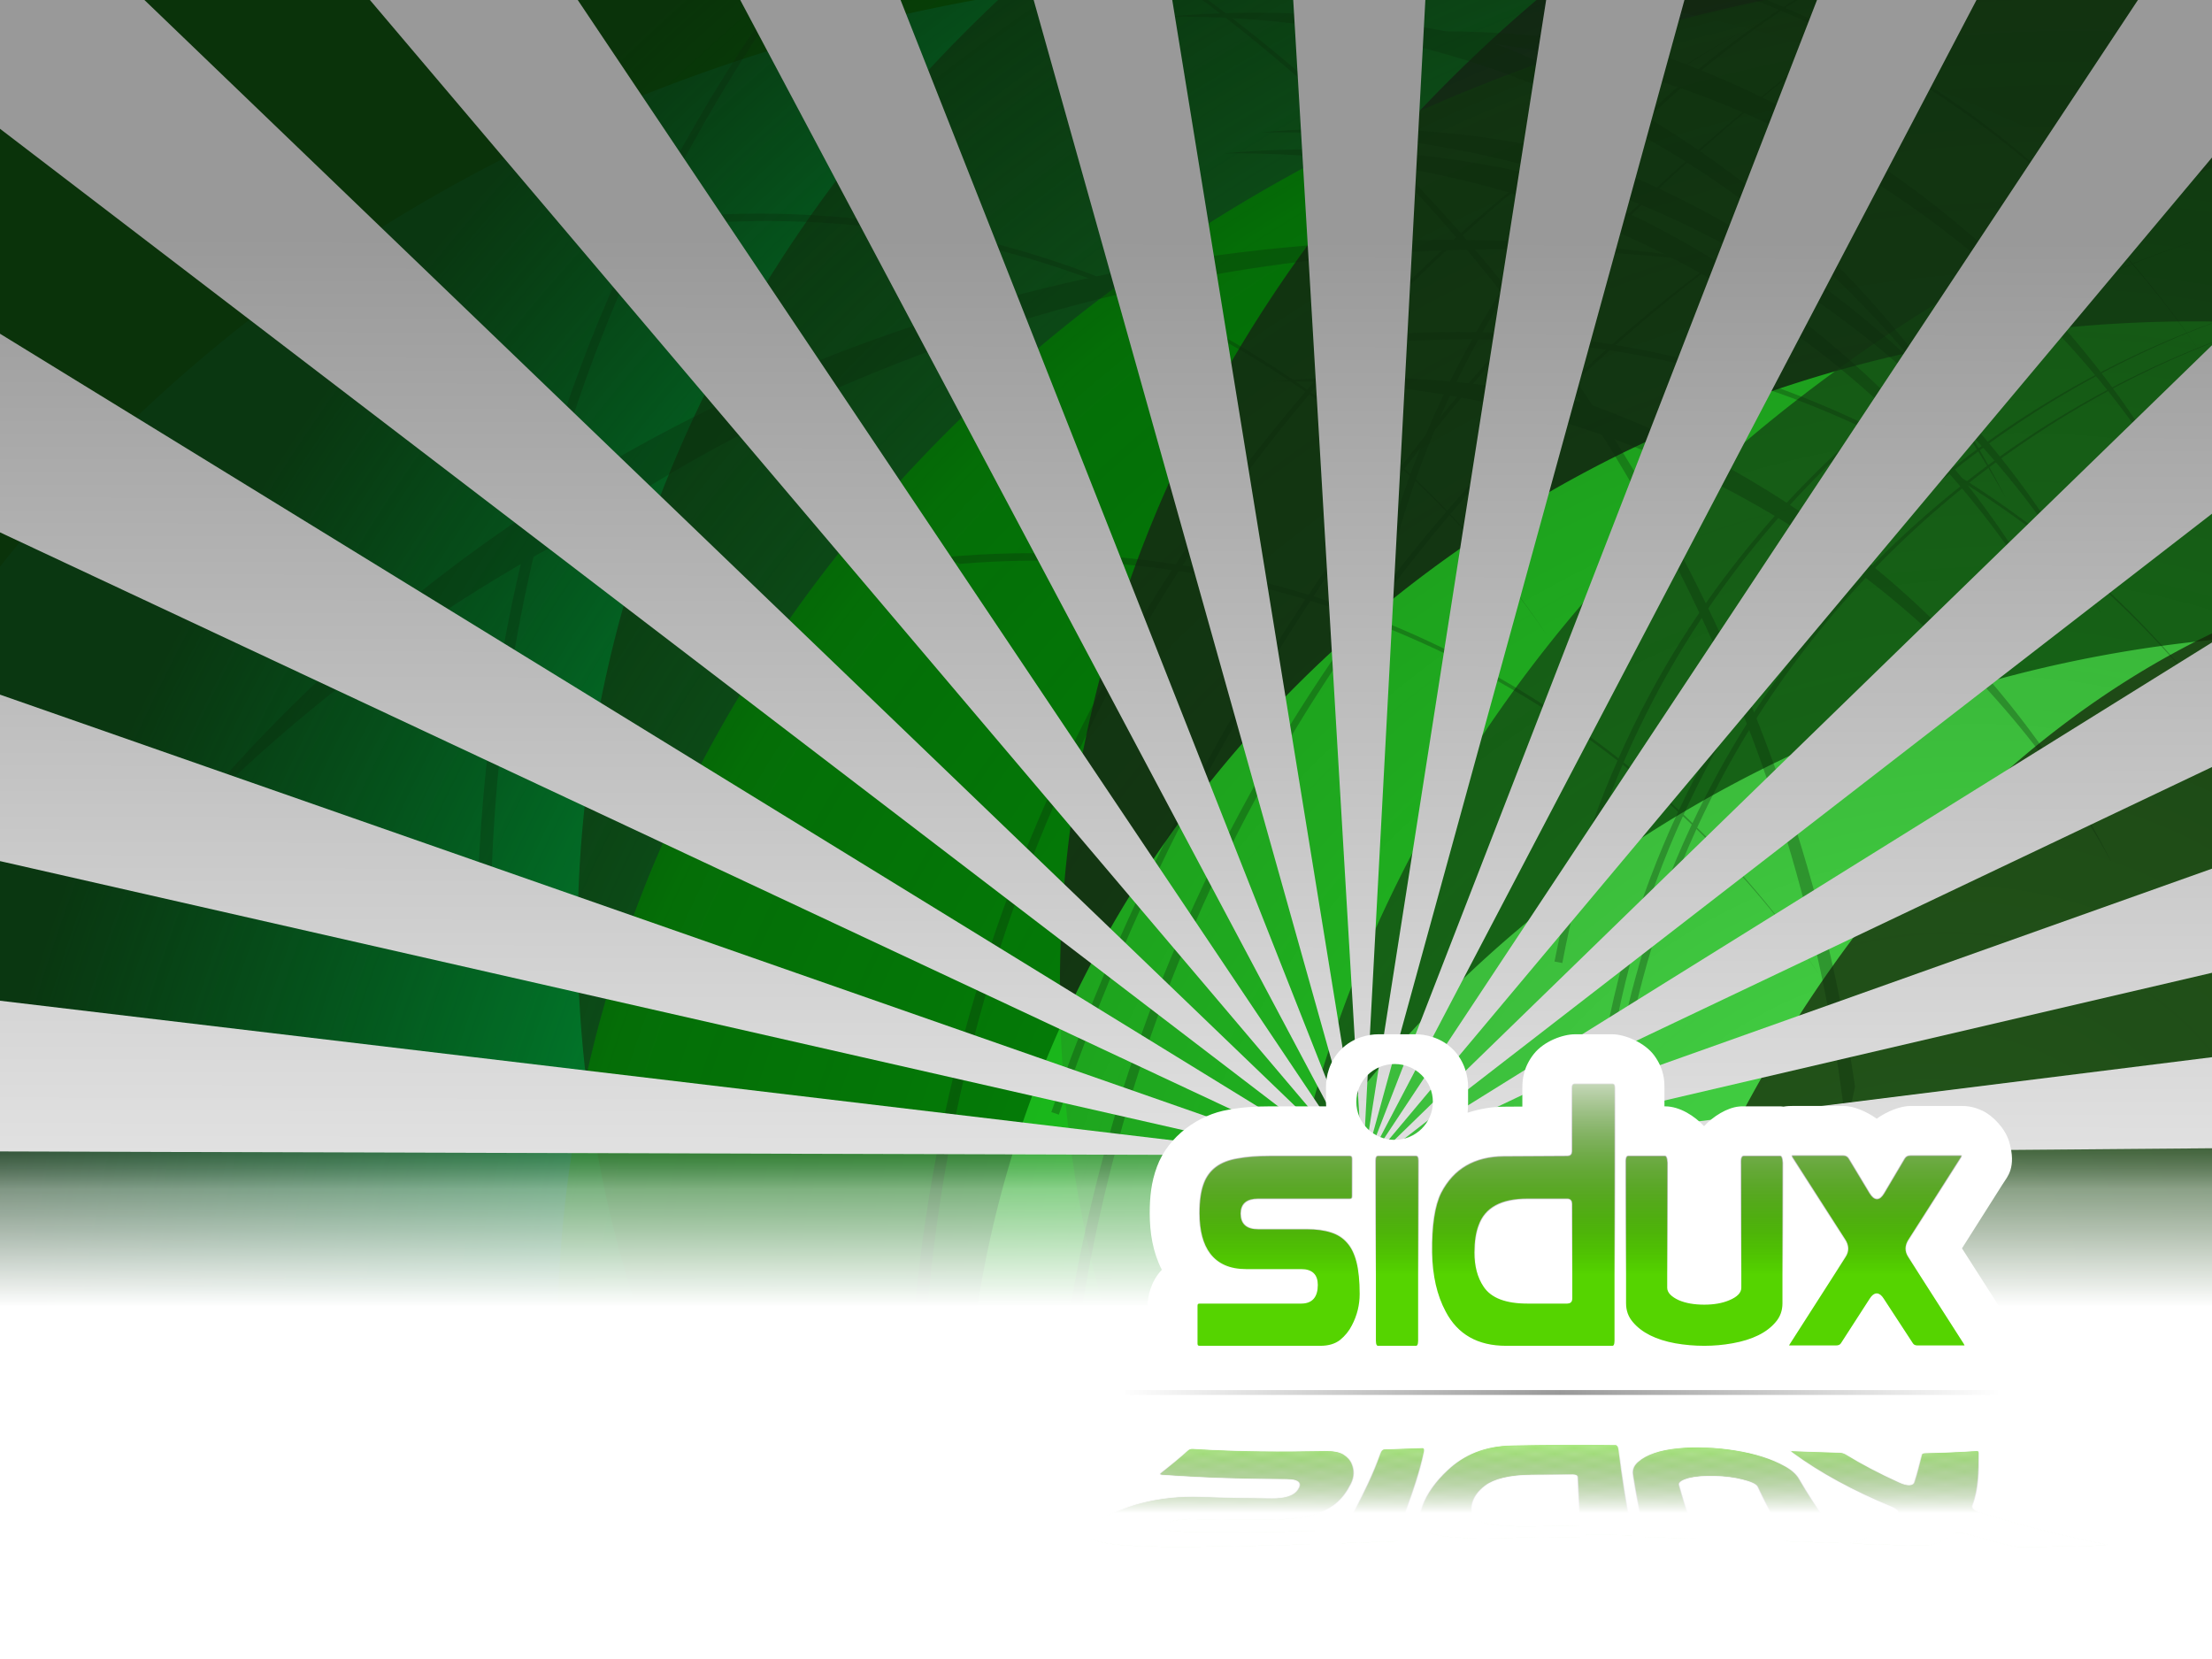 <?xml version="1.0" encoding="UTF-8" standalone="no"?>
<!-- Created with Inkscape (http://www.inkscape.org/) -->

<svg
   xmlns:dc="http://purl.org/dc/elements/1.1/"
   xmlns:cc="http://creativecommons.org/ns#"
   xmlns:rdf="http://www.w3.org/1999/02/22-rdf-syntax-ns#"
   xmlns:svg="http://www.w3.org/2000/svg"
   xmlns="http://www.w3.org/2000/svg"
   xmlns:xlink="http://www.w3.org/1999/xlink"
   xmlns:sodipodi="http://sodipodi.sourceforge.net/DTD/sodipodi-0.dtd"
   xmlns:inkscape="http://www.inkscape.org/namespaces/inkscape"
   width="1600"
   height="1200"
   id="svg2"
   sodipodi:version="0.32"
   inkscape:version="0.47 r22583"
   sodipodi:docname="sidux-pontos.svg"
   inkscape:output_extension="org.inkscape.output.svg.inkscape"
   version="1.0">
  <defs
     id="defs4">
    <linearGradient
       id="linearGradient92350">
      <stop
         style="stop-color:#ffffff;stop-opacity:1;"
         offset="0"
         id="stop92352" />
      <stop
         id="stop92354"
         offset="0.749"
         style="stop-color:#e5e5e5;stop-opacity:0.541;" />
      <stop
         style="stop-color:#999999;stop-opacity:0.295;"
         offset="1"
         id="stop92356" />
    </linearGradient>
    <linearGradient
       id="linearGradient92301">
      <stop
         id="stop92303"
         offset="0"
         style="stop-color:#ffffff;stop-opacity:1;" />
      <stop
         style="stop-color:#ffffff;stop-opacity:1;"
         offset="0.188"
         id="stop92305" />
      <stop
         id="stop92307"
         offset="1"
         style="stop-color:#000000;stop-opacity:1;" />
    </linearGradient>
    <linearGradient
       inkscape:collect="always"
       id="linearGradient3181">
      <stop
         style="stop-color:#ffffff;stop-opacity:1"
         offset="0"
         id="stop3183" />
      <stop
         style="stop-color:#000000;stop-opacity:1"
         offset="1"
         id="stop3185" />
    </linearGradient>
    <linearGradient
       id="linearGradient2781">
      <stop
         style="stop-color:#ffffff;stop-opacity:1;"
         offset="0"
         id="stop2783" />
      <stop
         id="stop2789"
         offset="0.095"
         style="stop-color:#e5e5e5;stop-opacity:1;" />
      <stop
         style="stop-color:#999999;stop-opacity:1;"
         offset="1"
         id="stop2785" />
    </linearGradient>
    <linearGradient
       id="linearGradient3937">
      <stop
         style="stop-color:#000000;stop-opacity:0;"
         offset="0"
         id="stop3939" />
      <stop
         id="stop3945"
         offset="0.691"
         style="stop-color:#051405;stop-opacity:0.315;" />
      <stop
         style="stop-color:#0b280b;stop-opacity:0.877;"
         offset="1"
         id="stop3941" />
    </linearGradient>
    <pattern
       inkscape:collect="always"
       xlink:href="#pattern4905"
       id="pattern3024"
       patternTransform="matrix(14.452,0,0,14.452,1248.753,270.014)" />
    <linearGradient
       id="linearGradient5065">
      <stop
         style="stop-color:#000000;stop-opacity:0;"
         offset="0"
         id="stop5067" />
      <stop
         id="stop5073"
         offset="0.5"
         style="stop-color:#000000;stop-opacity:0.403;" />
      <stop
         style="stop-color:#000000;stop-opacity:0;"
         offset="1"
         id="stop5069" />
    </linearGradient>
    <pattern
       inkscape:collect="always"
       xlink:href="#pattern4901"
       id="pattern4905"
       patternTransform="matrix(14.452,0,0,14.452,1190.753,230.014)" />
    <pattern
       inkscape:collect="always"
       xlink:href="#Checkerboardwhite"
       id="pattern4901"
       patternTransform="matrix(14.452,0,0,14.452,1306.515,425.769)" />
    <linearGradient
       inkscape:collect="always"
       id="linearGradient4785">
      <stop
         style="stop-color:#ffffff;stop-opacity:1"
         offset="0"
         id="stop4787" />
      <stop
         style="stop-color:#000000;stop-opacity:0;"
         offset="1"
         id="stop4789" />
    </linearGradient>
    <pattern
       inkscape:stockid="Checkerboard white"
       id="Checkerboardwhite"
       patternTransform="matrix(18.559,0,0,18.559,1250.748,71.658)"
       height="2"
       width="2"
       patternUnits="userSpaceOnUse"
       inkscape:collect="always">
      <rect
         id="rect4144"
         height="1"
         width="1"
         y="0"
         x="0"
         style="fill:white;stroke:none" />
      <rect
         id="rect4146"
         height="1"
         width="1"
         y="1"
         x="1"
         style="fill:white;stroke:none" />
    </pattern>
    <linearGradient
       inkscape:collect="always"
       xlink:href="#linearGradient5065"
       id="linearGradient5071"
       x1="751.531"
       y1="944.495"
       x2="1388.892"
       y2="944.495"
       gradientUnits="userSpaceOnUse"
       gradientTransform="translate(58,70)" />
    <filter
       inkscape:collect="always"
       id="filter5077"
       x="-0.003"
       width="1.007"
       y="-2.153"
       height="5.305">
      <feGaussianBlur
         inkscape:collect="always"
         stdDeviation="0.897"
         id="feGaussianBlur5079" />
    </filter>
    <linearGradient
       inkscape:collect="always"
       xlink:href="#linearGradient4785"
       id="linearGradient3020"
       gradientUnits="userSpaceOnUse"
       gradientTransform="matrix(1.445,0,0,1.445,1248.753,270.014)"
       x1="-68.973"
       y1="338.616"
       x2="-68.973"
       y2="451.326" />
    <linearGradient
       inkscape:collect="always"
       xlink:href="#linearGradient4785"
       id="linearGradient3823"
       gradientUnits="userSpaceOnUse"
       gradientTransform="matrix(1.445,0,0,1.445,1190.753,230.014)"
       x1="-68.973"
       y1="338.616"
       x2="-68.973"
       y2="451.326" />
    <linearGradient
       inkscape:collect="always"
       xlink:href="#linearGradient3181"
       id="linearGradient4618"
       gradientUnits="userSpaceOnUse"
       x1="1093.531"
       y1="995.424"
       x2="1093.531"
       y2="1132.388"
       gradientTransform="translate(-723.764,-1018.535)" />
    <mask
       maskUnits="userSpaceOnUse"
       id="mask4614">
      <rect
         y="-22.601"
         x="17.086"
         height="272.828"
         width="789.649"
         id="rect4616"
         style="fill:url(#linearGradient4618);fill-opacity:1;fill-rule:evenodd;stroke:#000000;stroke-width:1px;stroke-linecap:butt;stroke-linejoin:miter;stroke-opacity:1" />
    </mask>
    <radialGradient
       inkscape:collect="always"
       xlink:href="#linearGradient92301"
       id="radialGradient92324"
       gradientUnits="userSpaceOnUse"
       gradientTransform="matrix(1.504,-0.183,8.2413732e-2,1.393,-526.559,22.01)"
       cx="1037.966"
       cy="804.685"
       fx="1037.966"
       fy="804.685"
       r="875.192" />
    <mask
       maskUnits="userSpaceOnUse"
       id="mask92320">
      <rect
         y="-173.957"
         x="-84.442"
         height="1479.264"
         width="1790.909"
         id="rect92322"
         style="opacity:1;fill:url(#radialGradient92324);fill-opacity:1;stroke:none;display:inline" />
    </mask>
    <linearGradient
       inkscape:collect="always"
       xlink:href="#linearGradient2781"
       id="linearGradient92328"
       gradientUnits="userSpaceOnUse"
       x1="558.965"
       y1="948.19"
       x2="558.965"
       y2="172.699"
       gradientTransform="translate(-8.282,-2022.412)" />
    <radialGradient
       inkscape:collect="always"
       xlink:href="#linearGradient3937"
       id="radialGradient92360"
       gradientUnits="userSpaceOnUse"
       gradientTransform="matrix(1.531,-0.681,0.513,1.395,-1054.356,590.707)"
       cx="1291.652"
       cy="879.9"
       fx="1291.652"
       fy="879.9"
       r="875.192" />
    <linearGradient
       inkscape:collect="always"
       xlink:href="#linearGradient2781"
       id="linearGradient92368"
       gradientUnits="userSpaceOnUse"
       x1="558.965"
       y1="948.19"
       x2="558.965"
       y2="172.699" />
    <linearGradient
       inkscape:collect="always"
       xlink:href="#linearGradient92350"
       id="linearGradient92373"
       gradientUnits="userSpaceOnUse"
       gradientTransform="matrix(1,0,0,1.006,29.926,-8.663)"
       x1="558.965"
       y1="948.19"
       x2="558.965"
       y2="834.969" />
  </defs>
  <sodipodi:namedview
     id="base"
     pagecolor="#ffffff"
     bordercolor="#666666"
     borderopacity="1.0"
     gridtolerance="10000"
     guidetolerance="10"
     objecttolerance="10"
     inkscape:pageopacity="0.0"
     inkscape:pageshadow="2"
     inkscape:zoom="2.2132442"
     inkscape:cx="1459.2615"
     inkscape:cy="354.67717"
     inkscape:document-units="px"
     inkscape:current-layer="layer6"
     showgrid="false"
     inkscape:window-width="1920"
     inkscape:window-height="1139"
     inkscape:window-x="-3"
     inkscape:window-y="-4"
     borderlayer="true"
     showguides="true"
     inkscape:guide-bbox="true">
    <sodipodi:guide
       orientation="0,1"
       position="524.117,370.497"
       id="guide92366" />
  </sodipodi:namedview>
  <g
     inkscape:label="Layer 1"
     inkscape:groupmode="layer"
     id="layer1"
     style="display:inline">
    <rect
       y="-71.864"
       x="-146.993"
       height="1470.16"
       width="1766.814"
       id="rect2895"
       style="opacity:1;fill:#ffffff;fill-opacity:1;stroke:#ffffff;stroke-width:4.959;stroke-miterlimit:4;stroke-dasharray:none;stroke-opacity:1;display:inline" />
    <path
       style="fill:#008000;fill-opacity:1"
       d="M -3.069,-41.524 L 1646.104,-41.524 L 1646.104,1229.894 L -3.069,1229.894 L -3.069,-41.524 L -3.069,-41.524 z"
       id="rect3376" />
    <path
       sodipodi:type="arc"
       style="opacity:1;fill:#00aa44;fill-opacity:0.875;stroke:none"
       id="path3035"
       sodipodi:cx="986.56171"
       sodipodi:cy="467.80042"
       sodipodi:rx="768.53705"
       sodipodi:ry="786.70575"
       d="M 1755.099,467.8 A 768.537,786.706 0 1 1 218.025,467.8 A 768.537,786.706 0 1 1 1755.099,467.8 z"
       transform="matrix(1.482,0,0,1.265,-523.903,382.437)" />
    <path
       transform="matrix(1.482,0,0,1.265,94.709,85.211)"
       d="M 1755.099,467.8 A 768.537,786.706 0 1 1 218.025,467.8 A 768.537,786.706 0 1 1 1755.099,467.8 z"
       sodipodi:ry="786.70575"
       sodipodi:rx="768.53705"
       sodipodi:cy="467.80042"
       sodipodi:cx="986.56171"
       id="path3037"
       style="opacity:1;fill:#165016;fill-opacity:0.738;stroke:none"
       sodipodi:type="arc" />
    <path
       sodipodi:type="arc"
       style="opacity:1;fill:#00aa00;fill-opacity:0.738;stroke:none"
       id="path3039"
       sodipodi:cx="986.56171"
       sodipodi:cy="467.80042"
       sodipodi:rx="768.53705"
       sodipodi:ry="786.70575"
       d="M 1755.099,467.8 A 768.537,786.706 0 1 1 218.025,467.8 A 768.537,786.706 0 1 1 1755.099,467.8 z"
       transform="matrix(1.482,0,0,1.265,80.174,375.911)" />
    <path
       transform="matrix(1.482,0,0,1.265,443.549,121.549)"
       d="M 1755.099,467.8 A 768.537,786.706 0 1 1 218.025,467.8 A 768.537,786.706 0 1 1 1755.099,467.8 z"
       sodipodi:ry="786.70575"
       sodipodi:rx="768.53705"
       sodipodi:cy="467.80042"
       sodipodi:cx="986.56171"
       id="path3041"
       style="opacity:1;fill:#1f241c;fill-opacity:0.738;stroke:none"
       sodipodi:type="arc" />
    <path
       sodipodi:type="arc"
       style="opacity:1;fill:#2aff2a;fill-opacity:0.738;stroke:none"
       id="path3043"
       sodipodi:cx="986.56171"
       sodipodi:cy="467.80042"
       sodipodi:rx="768.53705"
       sodipodi:ry="786.70575"
       d="M 1755.099,467.8 A 768.537,786.706 0 1 1 218.025,467.8 A 768.537,786.706 0 1 1 1755.099,467.8 z"
       transform="matrix(1.156,0,0,1.058,445.729,569.876)" />
    <path
       sodipodi:type="arc"
       style="opacity:1;fill:#165016;fill-opacity:0.738;stroke:none"
       id="path3045"
       sodipodi:cx="986.56171"
       sodipodi:cy="467.80042"
       sodipodi:rx="768.53705"
       sodipodi:ry="786.70575"
       d="M 1755.099,467.8 A 768.537,786.706 0 1 1 218.025,467.8 A 768.537,786.706 0 1 1 1755.099,467.8 z"
       transform="matrix(1.482,0,0,1.265,594.119,441.511)" />
    <path
       transform="matrix(1.156,0,0,1.058,552.383,795.732)"
       d="M 1755.099,467.8 A 768.537,786.706 0 1 1 218.025,467.8 A 768.537,786.706 0 1 1 1755.099,467.8 z"
       sodipodi:ry="786.70575"
       sodipodi:rx="768.53705"
       sodipodi:cy="467.80042"
       sodipodi:cx="986.56171"
       id="path3047"
       style="opacity:1;fill:#55ff55;fill-opacity:0.738;stroke:none"
       sodipodi:type="arc" />
    <path
       transform="matrix(0.927,0,0,1.265,917.099,807.5)"
       d="M 1755.099,467.8 A 768.537,786.706 0 1 1 218.025,467.8 A 768.537,786.706 0 1 1 1755.099,467.8 z"
       sodipodi:ry="786.70575"
       sodipodi:rx="768.53705"
       sodipodi:cy="467.80042"
       sodipodi:cx="986.56171"
       id="path3049"
       style="opacity:1;fill:#17280b;fill-opacity:0.738;stroke:none"
       sodipodi:type="arc" />
    <rect
       style="opacity:1;fill:url(#radialGradient92360);fill-opacity:1;stroke:none"
       id="rect3927"
       width="1750.383"
       height="1422.523"
       x="-43.916"
       y="-173.957"
       mask="none" />
  </g>
  <g
     inkscape:groupmode="layer"
     id="layer4"
     inkscape:label="lines"
     style="opacity:0.302">
    <g
       id="g3792"
       transform="matrix(0.242,0.523,0.523,-0.242,499.603,961.7)"
       style="fill:#0b280b;display:inline">
      <path
         id="path3873"
         d="m -908.387,2229.677 c 28.708,-224.358 84.637,-445.106 165.456,-656.215 10e-6,0 2e-5,0 3e-5,-10e-5 80.819,-211.108 186.552,-412.642 314.847,-598.581 2e-5,-3e-5 4e-5,-6e-5 6e-5,-8e-5 110.274,-159.822 236.946,-308.265 377.352,-442.241 l -6.922,-7.217 c -140.207,135.174 -266.477,284.717 -376.197,445.501 -10e-6,2e-5 -2e-5,3e-5 -3e-5,4e-5 -127.653,187.065 -232.523,389.517 -312.349,601.296 -1e-5,0 -2e-5,0 -4e-5,0 -79.827,211.78 -134.635,432.954 -162.187,657.457 z"
         style="fill:#0b280b;stroke:none" />
      <path
         id="path3885"
         d="m -933.77,2264.856 c -18.727,-152.103 -6.447,-307.641 33.75,-455.29 0,0 0,0 10e-6,0 40.199,-147.649 108.403,-287.725 201.357,-408.95 10e-6,-10e-5 2e-5,-10e-5 4e-5,-10e-5 71.584,-93.362 157.18,-175.888 252.967,-243.953 l -5.824,-8.129 c -96.063,69.403 -181.604,153.211 -252.889,247.711 0,0 -1e-5,0 -1e-5,0 -92.583,122.739 -159.944,263.985 -199.097,412.386 -1e-5,10e-5 -1e-5,10e-5 -2e-5,10e-5 -39.155,148.401 -50.183,304.274 -30.263,456.225 z"
         style="fill:#0b280b;stroke:none" />
      <path
         id="path3891"
         d="m -338.925,2316.762 c -19.921,-151.951 -8.893,-307.824 30.263,-456.225 0,0 10e-6,0 10e-6,0 39.153,-148.402 106.514,-289.647 199.097,-412.386 10e-6,0 2e-5,0 3e-5,0 71.286,-94.499 156.826,-178.308 252.889,-247.711 l 5.824,8.129 c -95.787,68.064 -181.383,150.591 -252.967,243.953 -1e-5,0 -2e-5,0 -2e-5,0 -92.954,121.226 -161.158,261.302 -201.357,408.95 0,0 -10e-6,0 -10e-6,0 -40.197,147.649 -52.477,303.188 -33.75,455.29 z"
         style="fill:#0b280b;stroke:none" />
      <path
         id="path3897"
         d="m -315.671,2323.775 c -19.921,-151.951 -8.893,-307.824 30.263,-456.225 0,0 1e-5,0 1e-5,-1e-4 39.153,-148.402 106.514,-289.647 199.097,-412.386 1.3e-5,0 2.6e-5,0 3.8e-5,0 71.286,-94.499 156.826,-178.308 252.889,-247.711 l 5.824,8.129 c -95.787,68.064 -181.383,150.591 -252.967,243.953 -92.954,121.226 -161.158,261.302 -201.357,408.95 -10e-6,0 -10e-6,0 -2e-5,0 -40.197,147.649 -52.477,303.188 -33.75,455.29 z"
         style="fill:#0b280b;stroke:none" />
      <path
         id="path3903"
         d="m -446.175,2294.299 c -18.727,-152.103 -6.447,-307.641 33.75,-455.29 0,0 0,0 1e-5,0 40.199,-147.649 108.403,-287.725 201.357,-408.95 1e-5,-10e-5 2e-5,-10e-5 4e-5,-10e-5 71.584,-93.362 157.18,-175.888 252.967,-243.953 l -5.824,-8.129 c -96.063,69.403 -181.604,153.211 -252.889,247.711 0,0 -10e-6,0 -10e-6,0 -92.583,122.739 -159.944,263.985 -199.097,412.386 -1e-5,10e-5 -1e-5,10e-5 -2e-5,10e-5 -39.155,148.401 -50.183,304.274 -30.263,456.225 z"
         style="fill:#0b280b;stroke:none" />
      <path
         id="path3909"
         d="m -68.421,1929.205 c -146.731,-10.04 -293.878,-50.544 -429.979,-117.87 -10e-6,0 -2e-5,0 -3e-5,0 -136.09,-67.344 -261.445,-161.64 -364.656,-279.079 -10e-6,0 -3e-5,0 -4e-5,0 -79.412,-90.379 -145.99,-193.721 -196.18,-305.963 41.148,115.531 99.674,224.885 173.16,323.381 6.664,8.926 13.453,17.755 20.363,26.487 105.26,106.135 228.163,189.938 359.002,249.206 140.639,63.71 290.766,99.176 438.29,103.839 z"
         style="fill:#0b280b;stroke:none" />
      <path
         id="path3913"
         d="m -72.261,1983.774 c -146.731,-10.04 -293.878,-50.544 -429.979,-117.87 -1e-5,0 -2e-5,0 -3e-5,0 -136.09,-67.344 -261.445,-161.64 -364.656,-279.079 -2e-5,0 -3e-5,0 -5e-5,0 -79.412,-90.379 -145.99,-193.721 -196.18,-305.963 41.148,115.531 99.674,224.885 173.16,323.381 6.664,8.926 13.453,17.755 20.363,26.487 105.26,106.135 228.163,189.938 359.002,249.206 140.639,63.71 290.766,99.176 438.29,103.839 z"
         style="fill:#0b280b;stroke:none" />
      <path
         id="path3919"
         d="m -254.169,1936.235 c -146.731,-10.04 -293.878,-50.544 -429.979,-117.87 -10e-6,-10e-5 -2e-5,-10e-5 -3e-5,-10e-5 -136.09,-67.344 -261.445,-161.64 -364.656,-279.079 0,0 0,0 0,0 -79.412,-90.379 -145.99,-193.721 -196.18,-305.963 41.148,115.531 99.674,224.885 173.16,323.381 6.664,8.926 13.453,17.755 20.363,26.487 105.261,106.135 228.163,189.938 359.003,249.206 140.639,63.71 290.766,99.176 438.29,103.839 z"
         style="fill:#0b280b;stroke:none" />
      <path
         id="path3925"
         d="m 217.219,1864.87 c -146.731,-10.04 -293.878,-50.543 -429.979,-117.87 -136.09,-67.344 -261.445,-161.639 -364.656,-279.079 -10e-6,0 -3e-5,0 -4e-5,0 -79.412,-90.379 -145.99,-193.721 -196.18,-305.963 41.148,115.531 99.674,224.885 173.16,323.381 6.664,8.926 13.453,17.755 20.363,26.487 105.26,106.135 228.163,189.938 359.002,249.206 140.639,63.71 290.766,99.176 438.29,103.839 z"
         style="fill:#0b280b;stroke:none" />
      <path
         id="path3879"
         d="m -134.831,2138.498 c -146.731,-10.04 -293.878,-50.543 -429.979,-117.87 -10e-6,0 -10e-6,0 -2e-5,0 -136.09,-67.344 -261.445,-161.64 -364.656,-279.079 -1e-5,0 -3e-5,0 -4e-5,0 -79.412,-90.379 -145.99,-193.721 -196.18,-305.963 41.148,115.531 99.674,224.885 173.16,323.381 6.664,8.926 13.453,17.755 20.363,26.487 105.26,106.135 228.163,189.938 359.002,249.206 140.639,63.71 290.766,99.176 438.29,103.839 z"
         style="fill:#0b280b;stroke:none" />
    </g>
    <path
       id="path3819"
       d="m 1316.137,705.33 c -49.535,-74.124 -113.938,-137.877 -187.56,-187.533 0,0 0,-1e-5 0,-1e-5 -73.62,-49.66 -156.615,-85.327 -243.285,-103.356 -10e-6,0 -2e-5,0 -3e-5,0 -66.733,-13.88 -135.458,-17.694 -203.142,-11.326 4.088,1.555 8.145,3.146 12.172,4.774 63.285,-5.364 127.488,-1.783 190.069,10.705 10e-6,0 10e-6,0 2e-5,10e-6 86.257,17.21 169.182,52.03 242.983,100.954 0,10e-6 10e-5,2e-5 10e-5,2e-5 73.802,48.921 138.637,112.046 188.764,185.781 z"
       style="fill:#0b280b;stroke:none;display:inline" />
    <path
       id="path3823"
       d="m 1119.143,459.725 c -49.535,-74.124 -113.938,-137.877 -187.56,-187.533 0,-10e-6 -1e-5,-10e-6 -1e-5,-10e-6 -73.62,-49.66 -156.615,-85.327 -243.285,-103.356 -10e-6,0 -2e-5,0 -3e-5,0 -66.733,-13.88 -135.458,-17.694 -203.142,-11.326 4.088,1.555 8.145,3.146 12.172,4.774 63.285,-5.364 127.488,-1.783 190.068,10.705 86.257,17.21 169.182,52.031 242.983,100.954 10e-6,10e-6 2e-5,10e-6 3e-5,2e-5 73.802,48.921 138.637,112.046 188.764,185.781 z"
       style="fill:#0b280b;stroke:none;display:inline" />
    <path
       id="path3825"
       d="m 1591.49,254.904 c -49.535,-74.124 -113.938,-137.877 -187.56,-187.533 0,0 0,-1e-5 0,-1e-5 -73.62,-49.66 -156.615,-85.327 -243.285,-103.356 0,0 -10e-5,0 -10e-5,-10e-6 -66.733,-13.88 -135.458,-17.694 -203.142,-11.326 4.088,1.555 8.145,3.146 12.172,4.774 63.285,-5.364 127.488,-1.783 190.068,10.705 86.257,17.21 169.182,52.031 242.983,100.954 0,1e-5 0,2e-5 0,2e-5 73.802,48.921 138.637,112.046 188.764,185.781 z"
       style="fill:#0b280b;stroke:none;display:inline" />
    <path
       id="path3827"
       d="m 1625.129,545.262 c -49.535,-74.124 -113.938,-137.877 -187.56,-187.533 0,0 0,0 0,-10e-6 -73.62,-49.66 -156.615,-85.327 -243.285,-103.356 0,0 -10e-5,0 -10e-5,0 -66.733,-13.88 -135.458,-17.694 -203.142,-11.326 4.088,1.555 8.145,3.146 12.172,4.774 63.285,-5.364 127.488,-1.783 190.068,10.705 0,10e-6 0,10e-6 0,10e-6 86.257,17.21 169.182,52.031 242.983,100.954 0,0 0,1e-5 0,2e-5 73.802,48.921 138.637,112.046 188.764,185.781 z"
       style="fill:#0b280b;stroke:none;display:inline" />
    <g
       style="display:inline;fill:#0b280b"
       id="g2881"
       transform="matrix(0.59,0.808,-0.808,0.59,639.996,-481.804)">
      <path
         id="path3811"
         d="m -933.77,2264.856 c -18.727,-152.103 -6.447,-307.641 33.75,-455.29 0,0 0,0 10e-6,0 40.199,-147.649 108.403,-287.725 201.357,-408.95 10e-6,-10e-5 2e-5,-10e-5 4e-5,-10e-5 71.584,-93.362 157.18,-175.888 252.967,-243.953 l -5.824,-8.129 c -96.063,69.403 -181.604,153.211 -252.889,247.711 0,0 -1e-5,0 -1e-5,0 -92.583,122.739 -159.944,263.985 -199.097,412.386 -1e-5,10e-5 -1e-5,10e-5 -2e-5,10e-5 -39.155,148.401 -50.183,304.274 -30.263,456.225 z"
         style="fill:#0b280b;stroke:none"
         transform="matrix(1,0,0,-1,1220.818,2075.296)" />
      <path
         id="path3815"
         d="m 905.146,-248.48 c -19.921,151.951 -8.893,307.824 30.263,456.225 10e-6,1e-5 10e-6,2e-5 10e-6,4e-5 39.153,148.402 106.515,289.647 199.097,412.386 0,1e-5 0,3e-5 0,5e-5 71.285,94.499 156.826,178.308 252.889,247.711 l 5.824,-8.129 c -95.787,-68.064 -181.383,-150.591 -252.967,-243.953 0,-10e-6 0,-10e-6 0,-2e-5 C 1047.299,494.536 979.095,354.46 938.896,206.811 c -10e-6,-2e-5 -10e-6,-4e-5 -2e-5,-6e-5 C 898.699,59.162 886.419,-96.377 905.146,-248.48 z"
         style="fill:#0b280b;stroke:none" />
      <path
         id="path3817"
         d="m 774.643,-219.004 c -19.921,151.951 -8.893,307.824 30.263,456.225 10e-6,1e-5 10e-6,2e-5 10e-6,4e-5 39.153,148.402 106.514,289.647 199.097,412.386 0,1e-5 0,3e-5 0,5e-5 71.285,94.499 156.826,178.308 252.889,247.711 l 5.824,-8.129 c -95.787,-68.064 -181.383,-150.591 -252.967,-243.953 0,-10e-6 0,-10e-6 0,-2e-5 C 916.796,524.011 848.592,383.936 808.393,236.287 c -10e-6,-2e-5 -10e-6,-4e-5 -2e-5,-6e-5 C 768.196,88.638 755.916,-66.901 774.643,-219.004 z"
         style="fill:#0b280b;stroke:none" />
    </g>
    <path
       id="path3821"
       d="m 1268.975,194.202 c -157.501,-29.755 -318.066,-26.896 -470.367,4.535 -152.303,31.41 -296.654,91.483 -421.787,176.011 -96.436,65.115 -181.944,144.112 -253.117,232.806 78.189,-82.109 168.729,-152.41 267.415,-207.729 8.913,-5.001 17.897,-9.874 26.949,-14.62 112.991,-78.073 243.52,-136.3 382.651,-170.298 149.554,-36.542 309.364,-45.204 468.254,-20.705 z"
       style="fill:#0b280b;stroke:none;display:inline" />
    <path
       style="fill:#0b280b;stroke:none;display:inline"
       d="m 606.642,-148.402 c 108.145,43.758 209.939,103.903 300.774,177.874 10e-6,10e-6 2e-5,10e-6 3e-5,2e-5 117.933,96.024 216.484,216.244 289.679,350.545 0,2e-5 0,4e-5 0,6e-5 73.192,134.303 121.189,282.973 138.167,435.808 2.307,-9.843 4.485,-19.755 6.532,-29.732 -20.846,-143.923 -68.796,-283.08 -138.836,-409.168 0,-10e-6 0,-2e-5 0,-3e-5 C 1128.272,242.464 1028.3,122.583 909.267,27.262 c -10e-6,-2e-5 -3e-5,-3e-5 -5e-5,-4e-5 -91.674,-73.42 -194.108,-132.791 -302.625,-175.664 z"
       id="path3813" />
  </g>
  <g
     inkscape:groupmode="layer"
     id="layer6"
     inkscape:label="logoscreen"
     style="opacity:1;display:inline">
    <path
       mask="none"
       id="path92318"
       d="M 978.624,-1187.444 L 977.405,-1187.444 L 975.968,-1187.444 L 974.624,-1187.444 L 972.968,-1187.444 L 971.28,-1187.444 L 969.155,-1187.444 L 966.843,-1187.444 L 963.624,-1187.444 L 959.749,-1187.444 L 953.624,-1187.444 L 944.812,-1187.444 L 926.062,-1187.444 L 879.343,-1187.444 L -845.97,-1394.444 L -884.72,-1187.944 L -144.345,-1182.975 L -144.345,-663.288 L 1669.031,-663.288 L 1669.031,-1186.975 L 2817.53,-1206.162 L 2827.905,-1416.037 L 1071.562,-1187.444 L 1030.312,-1187.444 L 1012.874,-1187.444 L 1004.468,-1187.444 L 998.562,-1187.444 L 994.812,-1187.444 L 991.655,-1187.444 L 989.374,-1187.444 L 987.28,-1187.444 L 985.624,-1187.444 L 983.999,-1187.444 L 982.655,-1187.444 L 981.218,-1187.444 L 979.999,-1187.444 L 978.624,-1187.444 z"
       style="opacity:1;fill:url(#linearGradient92328);fill-opacity:1;stroke:none;display:inline"
       sodipodi:nodetypes="ccccccccccccccccccccccccccccccccccccc" />
    <path
       style="opacity:1;fill:url(#linearGradient92373);fill-opacity:1;stroke:none;display:inline"
       mask="none"
       d="M 1707.25 829.656 L 991.906 835.656 L 984.188 835.75 L 982.812 835.75 L 982.125 835.75 L -106.125 832.594 L -106.125 1358.969 L 1707.25 1358.969 L 1707.25 829.656 z M 917.562 831.531 L 905.375 831.594 L 931.312 834.625 L 917.75 831.531 L 917.562 831.531 z M 943.188 831.531 L 952.906 834.906 L 959.875 834.906 L 952.688 831.531 L 943.188 831.531 z M 962.406 831.531 L 967.969 834.938 L 969.875 834.938 L 965.406 831.531 L 964.281 831.531 L 962.406 831.531 z M 971.531 831.531 L 975.094 834.938 L 975.406 834.938 L 972.531 831.531 L 971.531 831.531 z M 977.25 831.531 L 977.938 832.531 L 977.406 831.531 L 977.25 831.531 z M 983.094 831.531 L 983.656 834.969 L 984.25 834.969 L 983.281 831.531 L 983.094 831.531 z M 986.438 831.531 L 986.25 834.969 L 986.906 834.969 L 986.688 831.531 L 986.438 831.531 z M 989.844 831.531 L 988.906 834.969 L 989.5 834.969 L 990.031 831.531 L 989.844 831.531 z M 995.688 831.531 L 995.188 832.5 L 995.812 831.531 L 995.688 831.531 z M 1000.531 831.531 L 997.656 834.969 L 997.938 834.969 L 1001.469 831.531 L 1000.531 831.531 z M 1007.531 831.531 L 1003.094 834.969 L 1004.875 834.969 L 1010.375 831.531 L 1009.5 831.531 L 1007.531 831.531 z M 1019.938 831.531 L 1012.75 834.969 L 1019.312 834.969 L 1028.969 831.531 L 1027.594 831.531 L 1025.5 831.531 L 1023.844 831.531 L 1022.219 831.531 L 1020.875 831.531 L 1019.938 831.531 z M 1053.188 831.531 L 1039.75 834.688 L 1065.094 831.531 L 1053.188 831.531 z M 993.312 832.219 L 991.906 834.969 L 992.281 834.969 L 993.312 832.219 z M 979.844 832.312 L 980.875 834.969 L 981.25 834.969 L 979.844 832.312 z "
       id="path92330" />
    <path
       transform="matrix(1,2.2104539e-3,-2.2104539e-3,1,-0.193,-2.179)"
       sodipodi:nodetypes="ccccccccccccccccccccccccccccccccccccccccccccccccccccccccccc"
       mask="url(#mask92320)"
       id="path92370"
       d="M 873.344,-1013.625 L 986.906,834.969 L 985.688,834.969 L 688.688,-967 L 479.594,-946.562 L 984.25,834.969 L 982.906,834.969 L 309.125,-861.656 L 109.156,-797.156 L 981.25,834.969 L 979.562,834.969 L -39.281,-677.906 L -220.906,-572.281 L 977.438,834.969 L 975.125,834.969 L -340.562,-424.125 L -495.531,-282.25 L 971.906,834.969 L 968.031,834.969 L -580.844,-112 L -702.031,59.625 L 961.906,834.969 L 953.094,834.969 L -749.156,244.156 L -830.969,437.656 L 934.344,834.969 L -837.688,627.969 L -876.438,834.469 L 984.176,835.751 L 2825.812,816.25 L 2836.188,606.375 L 1038.594,834.969 L 2777.094,425.344 L 2742.5,218.094 L 1021.156,834.969 L 1012.75,834.969 L 2646.188,53.812 L 2568.219,-141.281 L 1006.844,834.969 L 1003.094,834.969 L 2439.156,-281.281 L 2321.406,-455.312 L 999.938,834.969 L 997.656,834.969 L 2165.469,-564.594 L 2013.375,-709.562 L 995.562,834.969 L 993.906,834.969 L 1837.719,-783.125 L 1658.25,-892.344 L 992.281,834.969 L 990.938,834.969 L 1470.969,-926.781 L 1272.312,-995.281 L 989.5,834.969 L 988.281,834.969 L 1082,-989.031 L 873.344,-1013.625 L 873.344,-1013.625 z"
       style="display:inline;opacity:1;fill:url(#linearGradient92368);fill-opacity:1;stroke:none" />
  </g>
  <g
     inkscape:groupmode="layer"
     id="layer3"
     inkscape:label="sun"
     style="display:inline" />
  <g
     inkscape:groupmode="layer"
     id="layer2"
     inkscape:label="logo"
     style="display:inline"
     sodipodi:insensitive="true">
    <g
       style="opacity:0.532;display:inline"
       id="g3774"
       transform="translate(723.764,1018.535)"
       mask="url(#mask4614)">
      <g
         transform="translate(-721.183,-1007.733)"
         style="display:inline"
         id="g3776"
         inkscape:label="Layer 1" />
      <g
         transform="translate(-721.183,-1007.733)"
         style="opacity:1;display:inline"
         inkscape:label="lines"
         id="g3778" />
      <g
         transform="translate(-721.183,-1007.733)"
         style="display:inline"
         inkscape:label="screen"
         id="layer5" />
      <g
         transform="translate(-721.183,-1007.733)"
         style="display:inline"
         inkscape:label="sun"
         id="g3781" />
      <g
         transform="translate(-721.183,-1007.733)"
         style="display:inline"
         inkscape:label="logo"
         id="g3783">
        <g
           mask="none"
           id="g5011"
           transform="matrix(0.977,0,0,-0.307,92.77,1304.475)">
          <path
             id="path5013"
             d="M 927.349,674.219 C 925.285,673.502 922.744,672.463 919.789,671.08 C 916.834,669.696 913.464,667.965 909.751,665.908 C 906.038,663.852 901.982,661.468 897.691,658.842 C 893.4,656.216 888.874,653.347 884.284,650.398 C 879.695,647.448 875.561,644.759 871.947,642.425 C 868.333,640.09 865.239,638.11 862.668,636.492 C 860.097,634.875 858.049,633.618 856.473,632.668 C 854.896,631.717 853.788,631.069 853.06,630.633 C 851.405,629.639 850.008,629.137 848.849,629.1 C 848.566,629.091 848.421,629.137 848.206,629.194 C 828.226,626.086 807.34,623.199 785.343,620.953 C 776.615,620.062 768.053,619.345 759.555,618.856 C 751.056,618.366 742.622,618.104 734.159,618.165 C 724.547,618.171 714.496,618.741 704.657,620.199 C 694.818,621.658 685.2,624.017 676.609,627.489 C 668.019,630.961 660.467,635.55 654.761,641.222 C 649.056,646.894 645.21,653.645 643.842,661.19 C 642.338,669.023 642.942,677.088 645.026,685.408 C 647.11,693.727 650.675,702.313 655.198,711.44 C 660.627,722.392 667.586,733.679 675.915,744.674 C 684.244,755.67 693.931,766.363 704.671,776.291 C 702.461,786.068 703.274,796.385 705.421,805.721 C 707.568,815.058 711.013,823.418 714.118,829.465 C 722.795,846.359 731.204,863.349 738.88,880.088 C 741.708,886.255 746.098,894.214 751.554,902.138 C 757.01,910.062 763.491,917.938 770.755,924.408 C 774.387,927.643 777.827,930.184 781.073,932.19 C 784.32,934.197 787.373,935.669 790.206,936.73 C 795.872,938.851 800.676,939.325 804.106,938.968 C 818.952,937.422 833.644,937.437 848.215,938.372 C 862.786,939.306 877.236,941.16 891.595,943.402 C 899.426,944.625 907.797,942.407 915.472,935.628 C 921.444,943.536 927.562,949.618 932.616,950.543 C 941.514,952.171 950.388,953.796 959.241,955.333 C 962.97,955.981 967.107,953.975 971.155,950.169 C 975.203,946.364 979.16,940.761 982.514,934.322 C 988.866,943.034 995.426,950.168 1002.106,955.265 C 1008.787,960.362 1015.588,963.418 1022.374,964.027 C 1034.739,965.137 1047.091,965.821 1059.441,966.02 C 1071.792,966.218 1084.141,965.932 1096.501,965.168 C 1102.661,964.788 1110.16,956.299 1116.826,945.076 C 1122.517,949.848 1128.331,953.588 1134.385,955.606 C 1134.428,955.637 1134.471,955.668 1134.513,955.699 C 1134.557,955.693 1134.601,955.687 1134.645,955.681 C 1143.209,958.358 1151.93,958.869 1160.771,957.333 C 1169.492,955.818 1178.241,952.319 1187.022,946.925 C 1192.025,943.863 1197.052,940.053 1202.062,935.576 C 1202.288,935.914 1202.45,936.593 1202.679,936.899 C 1206.449,941.934 1209.879,944.142 1212.853,945.003 C 1215.828,945.865 1218.353,945.38 1220.339,944.964 C 1231.459,942.635 1242.605,940.328 1253.781,938.249 C 1257.798,937.502 1263.145,934.121 1268.899,928.705 C 1274.652,923.288 1280.829,915.857 1286.583,906.786 C 1289.272,914.861 1293.464,920.987 1298.025,925.019 C 1302.587,929.051 1307.516,931.015 1311.839,930.808 C 1323.032,930.271 1334.255,930.402 1345.51,931.51 C 1347.65,931.721 1350.392,931.939 1354.014,931.141 C 1357.636,930.344 1362.111,928.535 1368.039,924.841 C 1371.003,922.994 1374.199,920.399 1377.523,917.323 C 1380.846,914.248 1384.301,910.69 1387.713,906.888 C 1391.125,903.086 1394.495,899.038 1397.565,894.975 C 1400.635,890.913 1403.402,886.834 1405.551,882.987 C 1409.81,875.36 1412.976,869.041 1415.197,863.749 C 1417.418,858.456 1418.705,854.191 1419.406,850.656 C 1420.81,843.585 1419.878,839.452 1420.027,835.657 C 1420.027,835.589 1419.995,835.517 1419.998,835.45 C 1421.134,818.225 1421.988,801.032 1422.268,784.341 C 1422.548,767.65 1422.253,751.46 1421.158,736.218 C 1434.57,724.817 1448.338,714.177 1462.194,704.329 C 1476.05,694.482 1489.994,685.428 1503.711,677.181 C 1503.949,677.059 1504.188,676.937 1504.426,676.815 C 1504.647,676.667 1504.868,676.519 1505.088,676.371 C 1506.879,675.247 1509.308,674.037 1511.962,672.453 C 1514.616,670.87 1517.498,668.909 1520.115,666.324 C 1522.732,663.739 1525.088,660.52 1526.53,656.554 C 1527.972,652.588 1528.506,647.857 1527.219,642.591 C 1526.575,639.959 1525.064,637.353 1522.907,634.937 C 1520.748,632.521 1517.944,630.296 1514.764,628.36 C 1511.583,626.425 1508.029,624.778 1504.398,623.45 C 1500.768,622.122 1497.063,621.11 1493.58,620.394 C 1486.615,618.963 1480.749,618.337 1475.833,617.989 C 1470.917,617.642 1466.937,617.59 1463.639,617.567 C 1441.775,617.418 1420.916,618.283 1400.934,619.79 C 1394.917,620.243 1388.262,621.049 1381.701,622.075 C 1375.139,623.102 1368.661,624.356 1362.869,625.828 C 1356.774,625.505 1349.991,625.753 1343.368,626.32 C 1336.744,626.887 1330.29,627.749 1324.731,628.576 C 1306.741,631.256 1289.463,634.161 1272.764,637.037 C 1270.239,637.472 1267.221,637.994 1263.669,638.582 C 1262.608,638.768 1261.56,638.959 1260.514,639.14 C 1248.541,641.211 1236.857,643.239 1225.41,645.148 C 1224.73,645.262 1224.05,645.375 1223.372,645.487 C 1222.7,645.593 1222.028,645.697 1221.357,645.802 C 1215.763,646.668 1209.999,647.298 1204.633,647.909 C 1199.267,648.52 1194.287,649.157 1190.348,650.033 C 1188.216,650.102 1185.747,650.327 1183.039,650.686 C 1180.33,651.045 1177.382,651.537 1174.296,652.087 C 1168.122,653.186 1161.413,654.486 1154.835,655.195 C 1154.672,655.213 1154.509,655.23 1154.346,655.248 C 1154.057,656.396 1153.668,658.241 1153.168,660.824 C 1152.864,662.393 1152.341,664.639 1150.685,668.064 C 1149.028,671.489 1146.222,676.108 1141.602,682.407 C 1139.292,685.556 1136.516,688.754 1133.551,691.774 C 1130.585,694.793 1127.43,697.631 1124.311,700.066 C 1121.192,702.5 1118.108,704.529 1115.242,705.976 C 1112.376,707.422 1109.726,708.283 1107.456,708.458 C 1098.406,709.151 1089.416,709.415 1080.415,709.245 C 1078.322,709.205 1075.869,708.627 1073.205,707.524 C 1070.54,706.422 1067.661,704.796 1064.717,702.728 C 1061.774,700.661 1058.766,698.154 1055.871,695.353 C 1052.975,692.553 1050.192,689.46 1047.743,686.271 C 1042.843,679.892 1039.68,674.833 1037.716,671.033 C 1035.752,667.233 1034.973,664.663 1034.564,662.924 C 1033.931,660.233 1033.382,658.304 1032.906,657.096 C 1027.532,656.659 1022.134,656.158 1016.705,655.597 C 1016.687,655.595 1016.67,655.593 1016.652,655.592 C 1016.634,655.59 1016.616,655.588 1016.598,655.586 C 1011.322,655.039 1005.977,654.336 1000.588,653.549 C 995.199,652.762 989.766,651.891 984.338,651.046 C 984.954,651.358 985.525,651.864 985.923,652.486 C 986.639,653.602 987.47,655.286 988.428,657.566 C 988.829,658.522 989.155,659.725 989.328,661.185 C 989.501,662.644 989.521,664.364 989.309,666.291 C 989.097,668.218 988.655,670.354 987.89,672.558 C 987.126,674.762 986.042,677.034 984.523,679.135 C 983.004,681.237 981.214,682.919 979.244,684.144 C 977.274,685.37 975.124,686.143 972.904,686.526 C 968.463,687.293 963.711,686.482 959.849,685.225 C 949.364,681.81 938.557,678.114 927.352,674.22 C 927.352,674.22 927.351,674.22 927.351,674.22 C 927.35,674.22 927.349,674.22 927.348,674.219 L 927.349,674.219 z"
             style="font-size:184.588px;font-style:normal;font-variant:normal;font-weight:bold;font-stretch:normal;fill:#ffffff;fill-opacity:1;stroke:none;font-family:sidux;-inkscape-font-specification:sidux Bold" />
          <path
             id="path5015"
             d="M 761.31,814.42 C 768.275,831.805 775,849.51 781.075,867.191 C 782.233,870.559 783.807,872.017 785.826,871.606 C 802.738,868.16 819.254,866.432 835.444,865.779 C 851.634,865.127 867.498,865.55 883.104,866.517 C 889.626,866.921 894.441,864.132 897.666,858.047 C 900.84,851.585 902.966,843.945 903.997,835.24 C 905.992,820.018 905.811,804.075 903.236,787.941 C 900.278,769.405 896.886,755.148 893.044,744.335 C 889.2,733.522 884.78,725.52 879.686,719.771 C 874.537,713.743 868.407,709.556 861.213,706.997 C 854.25,704.444 846.032,703.116 836.513,703.12 C 820.449,703.128 803.932,703.623 786.876,704.89 C 781.19,705.313 776.426,704.352 772.622,701.961 C 768.819,699.571 765.973,695.746 764.279,690.688 C 762.669,685.884 763.053,682.308 765.354,679.825 C 767.655,677.341 771.869,675.95 777.831,675.646 C 811.485,673.928 842.966,674.82 872.905,676.553 C 875.262,676.69 876.251,675.695 875.916,673.662 C 874.171,663.091 872.982,654.349 872.594,647.77 C 872.512,646.379 871.28,645.633 868.827,645.391 C 841.722,642.724 813.217,640.51 782.817,639.89 C 768.237,639.592 755.49,640.229 745.016,641.725 C 734.366,643.063 725.644,645.659 719.351,649.665 C 713.058,653.671 709.207,659.087 708.236,666.146 C 707.678,669.916 707.874,674.318 708.896,679.444 C 709.918,684.569 711.768,690.418 714.482,697.087 C 718.42,706.765 723.329,715.691 728.766,723.454 C 734.202,731.218 740.171,737.827 746.45,743.123 C 753.546,749.075 760.912,753.314 768.488,755.8 C 776.065,758.287 783.858,759.025 791.961,758.089 C 809.93,756.013 827.334,755.039 844.271,754.739 C 848.92,754.657 852.759,756.216 855.784,759.417 C 858.808,762.617 861.019,767.465 862.476,774.096 C 864.224,782.052 864.427,788.191 863.135,792.293 C 861.843,796.395 859.061,798.461 854.708,798.498 C 840.093,798.623 825.164,799.304 809.858,800.875 C 794.553,802.446 778.871,804.907 762.75,808.646 C 760.463,809.177 759.983,811.108 761.31,814.42 L 761.31,814.42 z M 923.463,859.756 C 924.196,866.638 925.44,870.226 927.252,870.419 C 936.762,871.436 946.195,872.51 955.566,873.559 C 957.351,873.758 958.014,870.295 957.512,863.288 C 954.029,814.629 949.095,769.872 944.965,733.688 C 940.834,697.504 937.507,669.893 937.381,655.525 C 937.373,654.605 937.097,653.936 936.536,653.453 C 935.976,652.97 935.131,652.673 933.995,652.543 C 922.065,651.186 909.91,649.778 897.48,648.404 C 895.112,648.142 893.916,648.854 894.011,650.853 C 894.748,666.469 899.604,694.797 905.511,731.169 C 911.418,767.542 918.376,811.959 923.463,859.756 L 923.463,859.756 z M 1073.001,661.711 C 1073.555,655.115 1074.19,655.732 1075.008,665.196 C 1075.138,666.702 1076.292,667.647 1078.462,667.673 C 1088.718,667.794 1098.964,667.593 1109.261,667.075 C 1111.241,666.975 1112.276,666.001 1112.344,664.508 C 1113.189,645.792 1111.87,662.187 1109.583,700.718 C 1107.296,739.248 1104.042,799.914 1101.577,869.733 C 1101.324,876.895 1100.336,880.589 1098.6,880.665 C 1085.793,881.231 1073.007,881.439 1060.207,881.282 C 1047.407,881.126 1034.592,880.604 1021.724,879.777 C 1011.255,879.103 1002.171,873.417 994.183,863.229 C 990.19,858.135 986.47,851.921 982.993,844.691 C 979.517,837.462 976.283,829.215 973.277,820.105 C 968.935,807.139 965.142,793.391 962.013,779.285 C 958.884,765.178 956.419,750.705 954.861,736.541 C 953.063,720.041 952.369,707.51 952.827,697.933 C 953.285,688.355 954.882,681.714 957.473,677.043 C 960.029,672.641 963.227,669.37 966.989,666.924 C 970.751,664.477 975.076,662.854 979.89,661.787 C 984.704,660.721 990.007,660.211 995.747,660.059 C 1001.488,659.907 1007.667,660.111 1014.261,660.562 C 1032.98,661.861 1051.406,662.663 1069.776,662.868 C 1071.864,662.896 1072.937,662.46 1073.001,661.711 L 1073.001,661.711 z M 1071.754,692.083 C 1071.812,689.904 1070.815,688.878 1068.763,688.859 C 1057.372,688.753 1045.963,688.461 1034.485,688.001 C 1023.421,687.558 1014.421,688.716 1007.677,692.027 C 1000.933,695.339 996.457,700.818 994.371,709.476 C 992.499,716.439 991.977,725.982 992.776,739.07 C 993.273,747.214 994.374,755.146 996.015,762.628 C 997.656,770.111 999.837,777.144 1002.521,783.559 C 1005.747,791.358 1010.179,797.55 1015.806,801.83 C 1021.432,806.111 1028.255,808.483 1036.351,808.774 C 1046.565,809.141 1056.742,809.355 1066.909,809.398 C 1068.741,809.406 1069.682,807.594 1069.735,804.038 C 1070.418,757.278 1071.061,718.141 1071.754,692.083 L 1071.754,692.083 z M 1222.907,656.724 C 1220.341,677.122 1211.583,722.782 1203.035,781.131 C 1202.148,787.185 1198.376,792.788 1191.892,797.864 C 1186.024,802.54 1179.391,805.281 1171.91,805.94 C 1164.242,806.615 1158.048,804.989 1153.204,801.156 C 1148.05,796.646 1145.677,791.434 1146.175,785.66 C 1151.261,726.731 1156.424,681.63 1158.098,662.911 C 1158.097,661.732 1157.843,660.967 1157.352,660.497 C 1156.861,660.026 1156.133,659.85 1155.174,659.925 C 1144.305,660.771 1133.539,661.459 1122.831,661.96 C 1121.676,662.014 1120.819,662.279 1120.257,662.797 C 1119.696,663.315 1119.429,664.087 1119.449,665.236 C 1118.694,675.459 1117.374,694.13 1115.791,719.026 C 1114.209,743.921 1112.363,775.04 1110.611,810.156 C 1110.036,821.681 1111.377,831.926 1114.526,840.498 C 1117.505,848.888 1121.481,855.933 1126.456,861.424 C 1131.43,866.915 1137.401,870.852 1144.408,873.113 C 1151.252,875.193 1158.252,875.788 1165.471,874.928 C 1172.514,874.09 1179.599,871.822 1186.807,868.22 C 1194.568,864.356 1201.544,859.188 1207.792,852.839 C 1214.041,846.49 1219.565,838.957 1224.381,830.349 C 1229.412,821.539 1233.003,811.457 1234.994,800.286 C 1241.06,766.252 1247.561,735.41 1253.016,709.995 C 1258.473,684.58 1262.884,664.59 1264.826,652.261 C 1264.928,650.882 1264.711,649.968 1264.209,649.411 C 1263.707,648.855 1262.92,648.656 1261.866,648.773 C 1249.917,650.103 1238.209,651.46 1226.699,652.768 C 1225.453,652.959 1224.523,653.354 1223.897,653.989 C 1223.271,654.624 1222.95,655.501 1222.907,656.724 L 1222.907,656.724 z M 1368.248,860.74 C 1368.163,839.547 1368.118,818.059 1367.49,797.232 C 1366.862,776.405 1365.649,756.239 1363.4,737.627 C 1362.355,730.752 1364.911,724.123 1371.406,717.792 C 1386.316,702.781 1401.605,689.206 1416.744,677.169 C 1431.884,665.133 1446.874,654.635 1461.059,645.729 C 1463.455,644.148 1463.266,643.245 1460.555,642.974 C 1439.613,640.881 1419.511,639.932 1400.143,639.754 C 1396.52,639.721 1393.722,640.444 1391.673,641.97 C 1381.921,649.296 1371.593,657.956 1361.053,667.879 C 1357.897,670.877 1355.195,672.444 1352.988,672.424 C 1350.78,672.404 1349.067,670.794 1347.714,667.819 C 1343.434,657.969 1338.266,649.87 1332.177,643.905 C 1330.919,642.661 1328.729,642.215 1325.691,642.444 C 1307.974,643.776 1290.853,645.466 1274.216,647.259 C 1272.077,647.489 1271.659,648.05 1272.906,649.08 C 1280.503,654.867 1287.124,663.68 1292.75,674.929 C 1298.376,686.179 1303.006,699.866 1306.765,715.35 C 1308.507,721.897 1306.629,728.499 1301.472,735.031 C 1287.845,752.991 1274.755,772.673 1262.549,793.81 C 1250.342,814.947 1239.018,837.538 1228.755,861.25 C 1227.186,864.782 1227.051,866.489 1228.316,866.334 C 1240.157,864.884 1252.101,863.551 1264.17,862.54 C 1266.381,862.354 1268.218,860.76 1269.71,857.766 C 1281.504,834.552 1294.678,812.487 1308.964,791.866 C 1311.831,787.708 1314.136,785.694 1315.819,785.748 C 1317.501,785.802 1318.562,787.926 1318.962,792.165 C 1321.118,813.193 1322.73,835.15 1324.422,857.023 C 1324.597,859.843 1325.737,861.307 1327.846,861.449 C 1340.306,862.292 1352.922,863.894 1365.711,866.565 C 1367.482,866.935 1368.328,865.01 1368.248,860.74 L 1368.248,860.74 z"
             style="font-size:184.588px;font-style:normal;font-variant:normal;font-weight:bold;font-stretch:normal;fill:#55d400;fill-opacity:1;stroke:#ffffff;stroke-width:2.023;stroke-miterlimit:4;stroke-opacity:1;font-family:sidux;-inkscape-font-specification:sidux Bold" />
          <path
             id="path5017"
             d="M 761.31,814.42 C 768.275,831.805 775,849.51 781.075,867.191 C 782.233,870.559 783.807,872.017 785.826,871.606 C 802.738,868.16 819.254,866.432 835.444,865.779 C 851.634,865.127 867.498,865.55 883.104,866.517 C 889.626,866.921 894.441,864.132 897.666,858.047 C 900.84,851.585 902.966,843.945 903.997,835.24 C 905.992,820.018 905.811,804.075 903.236,787.941 C 900.278,769.405 896.886,755.148 893.044,744.335 C 889.2,733.522 884.78,725.52 879.686,719.771 C 874.537,713.743 868.407,709.556 861.213,706.997 C 854.25,704.444 846.032,703.116 836.513,703.12 C 820.449,703.128 803.932,703.623 786.876,704.89 C 781.19,705.313 776.426,704.352 772.622,701.961 C 768.819,699.571 765.973,695.746 764.279,690.688 C 762.669,685.884 763.053,682.308 765.354,679.825 C 767.655,677.341 771.869,675.95 777.831,675.646 C 811.485,673.928 842.966,674.82 872.905,676.553 C 875.262,676.69 876.251,675.695 875.916,673.662 C 874.171,663.091 872.982,654.349 872.594,647.77 C 872.512,646.379 871.28,645.633 868.827,645.391 C 841.722,642.724 813.217,640.51 782.817,639.89 C 768.237,639.592 755.49,640.229 745.016,641.725 C 734.366,643.063 725.644,645.659 719.351,649.665 C 713.058,653.671 709.207,659.087 708.236,666.146 C 707.678,669.916 707.874,674.318 708.896,679.444 C 709.918,684.569 711.768,690.418 714.482,697.087 C 718.42,706.765 723.329,715.691 728.766,723.454 C 734.202,731.218 740.171,737.827 746.45,743.123 C 753.546,749.075 760.912,753.314 768.488,755.8 C 776.065,758.287 783.858,759.025 791.961,758.089 C 809.93,756.013 827.334,755.039 844.271,754.739 C 848.92,754.657 852.759,756.216 855.784,759.417 C 858.808,762.617 861.019,767.465 862.476,774.096 C 864.224,782.052 864.427,788.191 863.135,792.293 C 861.843,796.395 859.061,798.461 854.708,798.498 C 840.093,798.623 825.164,799.304 809.858,800.875 C 794.553,802.446 778.871,804.907 762.75,808.646 C 760.463,809.177 759.983,811.108 761.31,814.42 L 761.31,814.42 z M 923.463,859.756 C 924.196,866.638 925.44,870.226 927.252,870.419 C 936.762,871.436 946.195,872.51 955.566,873.559 C 957.351,873.758 958.014,870.295 957.512,863.288 C 954.029,814.629 949.095,769.872 944.965,733.688 C 940.834,697.504 937.507,669.893 937.381,655.525 C 937.373,654.605 937.097,653.936 936.536,653.453 C 935.976,652.97 935.131,652.673 933.995,652.543 C 922.065,651.186 909.91,649.778 897.48,648.404 C 895.112,648.142 893.916,648.854 894.011,650.853 C 894.748,666.469 899.604,694.797 905.511,731.169 C 911.418,767.542 918.376,811.959 923.463,859.756 L 923.463,859.756 z M 1073.001,661.711 C 1073.555,655.115 1074.19,655.732 1075.008,665.196 C 1075.138,666.702 1076.292,667.647 1078.462,667.673 C 1088.718,667.794 1098.964,667.593 1109.261,667.075 C 1111.241,666.975 1112.276,666.001 1112.344,664.508 C 1113.189,645.792 1111.87,662.187 1109.583,700.718 C 1107.296,739.248 1104.042,799.914 1101.577,869.733 C 1101.324,876.895 1100.336,880.589 1098.6,880.665 C 1085.793,881.231 1073.007,881.439 1060.207,881.282 C 1047.407,881.126 1034.592,880.604 1021.724,879.777 C 1011.255,879.103 1002.171,873.417 994.183,863.229 C 990.19,858.135 986.47,851.921 982.993,844.691 C 979.517,837.462 976.283,829.215 973.277,820.105 C 968.935,807.139 965.142,793.391 962.013,779.285 C 958.884,765.178 956.419,750.705 954.861,736.541 C 953.063,720.041 952.369,707.51 952.827,697.933 C 953.285,688.355 954.882,681.714 957.473,677.043 C 960.029,672.641 963.227,669.37 966.989,666.924 C 970.751,664.477 975.076,662.854 979.89,661.787 C 984.704,660.721 990.007,660.211 995.747,660.059 C 1001.488,659.907 1007.667,660.111 1014.261,660.562 C 1032.98,661.861 1051.406,662.663 1069.776,662.868 C 1071.864,662.896 1072.937,662.46 1073.001,661.711 L 1073.001,661.711 z M 1071.754,692.083 C 1071.812,689.904 1070.815,688.878 1068.763,688.859 C 1057.372,688.753 1045.963,688.461 1034.485,688.001 C 1023.421,687.558 1014.421,688.716 1007.677,692.027 C 1000.933,695.339 996.457,700.818 994.371,709.476 C 992.499,716.439 991.977,725.982 992.776,739.07 C 993.273,747.214 994.374,755.146 996.015,762.628 C 997.656,770.111 999.837,777.144 1002.521,783.559 C 1005.747,791.358 1010.179,797.55 1015.806,801.83 C 1021.432,806.111 1028.255,808.483 1036.351,808.774 C 1046.565,809.141 1056.742,809.355 1066.909,809.398 C 1068.741,809.406 1069.682,807.594 1069.735,804.038 C 1070.418,757.278 1071.061,718.141 1071.754,692.083 L 1071.754,692.083 z M 1222.907,656.724 C 1220.341,677.122 1211.583,722.782 1203.035,781.131 C 1202.148,787.185 1198.376,792.788 1191.892,797.864 C 1186.024,802.54 1179.391,805.281 1171.91,805.94 C 1164.242,806.615 1158.048,804.989 1153.204,801.156 C 1148.05,796.646 1145.677,791.434 1146.175,785.66 C 1151.261,726.731 1156.424,681.63 1158.098,662.911 C 1158.097,661.732 1157.843,660.967 1157.352,660.497 C 1156.861,660.026 1156.133,659.85 1155.174,659.925 C 1144.305,660.771 1133.539,661.459 1122.831,661.96 C 1121.676,662.014 1120.819,662.279 1120.257,662.797 C 1119.696,663.315 1119.429,664.087 1119.449,665.236 C 1118.694,675.459 1117.374,694.13 1115.791,719.026 C 1114.209,743.921 1112.363,775.04 1110.611,810.156 C 1110.036,821.681 1111.377,831.926 1114.526,840.498 C 1117.505,848.888 1121.481,855.933 1126.456,861.424 C 1131.43,866.915 1137.401,870.852 1144.408,873.113 C 1151.252,875.193 1158.252,875.788 1165.471,874.928 C 1172.514,874.09 1179.599,871.822 1186.807,868.22 C 1194.568,864.356 1201.544,859.188 1207.792,852.839 C 1214.041,846.49 1219.565,838.957 1224.381,830.349 C 1229.412,821.539 1233.003,811.457 1234.994,800.286 C 1241.06,766.252 1247.561,735.41 1253.016,709.995 C 1258.473,684.58 1262.884,664.59 1264.826,652.261 C 1264.928,650.882 1264.711,649.968 1264.209,649.411 C 1263.707,648.855 1262.92,648.656 1261.866,648.773 C 1249.917,650.103 1238.209,651.46 1226.699,652.768 C 1225.453,652.959 1224.523,653.354 1223.897,653.989 C 1223.271,654.624 1222.95,655.501 1222.907,656.724 L 1222.907,656.724 z M 1368.248,860.74 C 1368.163,839.547 1368.118,818.059 1367.49,797.232 C 1366.862,776.405 1365.649,756.239 1363.4,737.627 C 1362.355,730.752 1364.911,724.123 1371.406,717.792 C 1386.316,702.781 1401.605,689.206 1416.744,677.169 C 1431.884,665.133 1446.874,654.635 1461.059,645.729 C 1463.455,644.148 1463.266,643.245 1460.555,642.974 C 1439.613,640.881 1419.511,639.932 1400.143,639.754 C 1396.52,639.721 1393.722,640.444 1391.673,641.97 C 1381.921,649.296 1371.593,657.956 1361.053,667.879 C 1357.897,670.877 1355.195,672.444 1352.988,672.424 C 1350.78,672.404 1349.067,670.794 1347.714,667.819 C 1343.434,657.969 1338.266,649.87 1332.177,643.905 C 1330.919,642.661 1328.729,642.215 1325.691,642.444 C 1307.974,643.776 1290.853,645.466 1274.216,647.259 C 1272.077,647.489 1271.659,648.05 1272.906,649.08 C 1280.503,654.867 1287.124,663.68 1292.75,674.929 C 1298.376,686.179 1303.006,699.866 1306.765,715.35 C 1308.507,721.897 1306.629,728.499 1301.472,735.031 C 1287.845,752.991 1274.755,772.673 1262.549,793.81 C 1250.342,814.947 1239.018,837.538 1228.755,861.25 C 1227.186,864.782 1227.051,866.489 1228.316,866.334 C 1240.157,864.884 1252.101,863.551 1264.17,862.54 C 1266.381,862.354 1268.218,860.76 1269.71,857.766 C 1281.504,834.552 1294.678,812.487 1308.964,791.866 C 1311.831,787.708 1314.136,785.694 1315.819,785.748 C 1317.501,785.802 1318.562,787.926 1318.962,792.165 C 1321.118,813.193 1322.73,835.15 1324.422,857.023 C 1324.597,859.843 1325.737,861.307 1327.846,861.449 C 1340.306,862.292 1352.922,863.894 1365.711,866.565 C 1367.482,866.935 1368.328,865.01 1368.248,860.74 L 1368.248,860.74 z"
             style="font-size:184.588px;font-style:normal;font-variant:normal;font-weight:bold;font-stretch:normal;opacity:0.157;fill:url(#pattern4905);fill-opacity:1;stroke:none;font-family:sidux;-inkscape-font-specification:sidux Bold" />
          <path
             id="path5021"
             d="M 761.31,814.42 C 768.275,831.805 775,849.51 781.075,867.191 C 782.233,870.559 783.807,872.017 785.826,871.606 C 802.738,868.16 819.254,866.432 835.444,865.779 C 851.634,865.127 867.498,865.55 883.104,866.517 C 889.626,866.921 894.441,864.132 897.666,858.047 C 900.84,851.585 902.966,843.945 903.997,835.24 C 905.992,820.018 905.811,804.075 903.236,787.941 C 900.278,769.405 896.886,755.148 893.044,744.335 C 889.2,733.522 884.78,725.52 879.686,719.771 C 874.537,713.743 868.407,709.556 861.213,706.997 C 854.25,704.444 846.032,703.116 836.513,703.12 C 820.449,703.128 803.932,703.623 786.876,704.89 C 781.19,705.313 776.426,704.352 772.622,701.961 C 768.819,699.571 765.973,695.746 764.279,690.688 C 762.669,685.884 763.053,682.308 765.354,679.825 C 767.655,677.341 771.869,675.95 777.831,675.646 C 811.485,673.928 842.966,674.82 872.905,676.553 C 875.262,676.69 876.251,675.695 875.916,673.662 C 874.171,663.091 872.982,654.349 872.594,647.77 C 872.512,646.379 871.28,645.633 868.827,645.391 C 841.722,642.724 813.217,640.51 782.817,639.89 C 768.237,639.592 755.49,640.229 745.016,641.725 C 734.366,643.063 725.644,645.659 719.351,649.665 C 713.058,653.671 709.207,659.087 708.236,666.146 C 707.678,669.916 707.874,674.318 708.896,679.444 C 709.918,684.569 711.768,690.418 714.482,697.087 C 718.42,706.765 723.329,715.691 728.766,723.454 C 734.202,731.218 740.171,737.827 746.45,743.123 C 753.546,749.075 760.912,753.314 768.488,755.8 C 776.065,758.287 783.858,759.025 791.961,758.089 C 809.93,756.013 827.334,755.039 844.271,754.739 C 848.92,754.657 852.759,756.216 855.784,759.417 C 858.808,762.617 861.019,767.465 862.476,774.096 C 864.224,782.052 864.427,788.191 863.135,792.293 C 861.843,796.395 859.061,798.461 854.708,798.498 C 840.093,798.623 825.164,799.304 809.858,800.875 C 794.553,802.446 778.871,804.907 762.75,808.646 C 760.463,809.177 759.983,811.108 761.31,814.42 L 761.31,814.42 z M 923.463,859.756 C 924.196,866.638 925.44,870.226 927.252,870.419 C 936.762,871.436 946.195,872.51 955.566,873.559 C 957.351,873.758 958.014,870.295 957.512,863.288 C 954.029,814.629 949.095,769.872 944.965,733.688 C 940.834,697.504 937.507,669.893 937.381,655.525 C 937.373,654.605 937.097,653.936 936.536,653.453 C 935.976,652.97 935.131,652.673 933.995,652.543 C 922.065,651.186 909.91,649.778 897.48,648.404 C 895.112,648.142 893.916,648.854 894.011,650.853 C 894.748,666.469 899.604,694.797 905.511,731.169 C 911.418,767.542 918.376,811.959 923.463,859.756 L 923.463,859.756 z M 1073.001,661.711 C 1073.555,655.115 1074.19,655.732 1075.008,665.196 C 1075.138,666.702 1076.292,667.647 1078.462,667.673 C 1088.718,667.794 1098.964,667.593 1109.261,667.075 C 1111.241,666.975 1112.276,666.001 1112.344,664.508 C 1113.189,645.792 1111.87,662.187 1109.583,700.718 C 1107.296,739.248 1104.042,799.914 1101.577,869.733 C 1101.324,876.895 1100.336,880.589 1098.6,880.665 C 1085.793,881.231 1073.007,881.439 1060.207,881.282 C 1047.407,881.126 1034.592,880.604 1021.724,879.777 C 1011.255,879.103 1002.171,873.417 994.183,863.229 C 990.19,858.135 986.47,851.921 982.993,844.691 C 979.517,837.462 976.283,829.215 973.277,820.105 C 968.935,807.139 965.142,793.391 962.013,779.285 C 958.884,765.178 956.419,750.705 954.861,736.541 C 953.063,720.041 952.369,707.51 952.827,697.933 C 953.285,688.355 954.882,681.714 957.473,677.043 C 960.029,672.641 963.227,669.37 966.989,666.924 C 970.751,664.477 975.076,662.854 979.89,661.787 C 984.704,660.721 990.007,660.211 995.747,660.059 C 1001.488,659.907 1007.667,660.111 1014.261,660.562 C 1032.98,661.861 1051.406,662.663 1069.776,662.868 C 1071.864,662.896 1072.937,662.46 1073.001,661.711 L 1073.001,661.711 z M 1071.754,692.083 C 1071.812,689.904 1070.815,688.878 1068.763,688.859 C 1057.372,688.753 1045.963,688.461 1034.485,688.001 C 1023.421,687.558 1014.421,688.716 1007.677,692.027 C 1000.933,695.339 996.457,700.818 994.371,709.476 C 992.499,716.439 991.977,725.982 992.776,739.07 C 993.273,747.214 994.374,755.146 996.015,762.628 C 997.656,770.111 999.837,777.144 1002.521,783.559 C 1005.747,791.358 1010.179,797.55 1015.806,801.83 C 1021.432,806.111 1028.255,808.483 1036.351,808.774 C 1046.565,809.141 1056.742,809.355 1066.909,809.398 C 1068.741,809.406 1069.682,807.594 1069.735,804.038 C 1070.418,757.278 1071.061,718.141 1071.754,692.083 L 1071.754,692.083 z M 1222.907,656.724 C 1220.341,677.122 1211.583,722.782 1203.035,781.131 C 1202.148,787.185 1198.376,792.788 1191.892,797.864 C 1186.024,802.54 1179.391,805.281 1171.91,805.94 C 1164.242,806.615 1158.048,804.989 1153.204,801.156 C 1148.05,796.646 1145.677,791.434 1146.175,785.66 C 1151.261,726.731 1156.424,681.63 1158.098,662.911 C 1158.097,661.732 1157.843,660.967 1157.352,660.497 C 1156.861,660.026 1156.133,659.85 1155.174,659.925 C 1144.305,660.771 1133.539,661.459 1122.831,661.96 C 1121.676,662.014 1120.819,662.279 1120.257,662.797 C 1119.696,663.315 1119.429,664.087 1119.449,665.236 C 1118.694,675.459 1117.374,694.13 1115.791,719.026 C 1114.209,743.921 1112.363,775.04 1110.611,810.156 C 1110.036,821.681 1111.377,831.926 1114.526,840.498 C 1117.505,848.888 1121.481,855.933 1126.456,861.424 C 1131.43,866.915 1137.401,870.852 1144.408,873.113 C 1151.252,875.193 1158.252,875.788 1165.471,874.928 C 1172.514,874.09 1179.599,871.822 1186.807,868.22 C 1194.568,864.356 1201.544,859.188 1207.792,852.839 C 1214.041,846.49 1219.565,838.957 1224.381,830.349 C 1229.412,821.539 1233.003,811.457 1234.994,800.286 C 1241.06,766.252 1247.561,735.41 1253.016,709.995 C 1258.473,684.58 1262.884,664.59 1264.826,652.261 C 1264.928,650.882 1264.711,649.968 1264.209,649.411 C 1263.707,648.855 1262.92,648.656 1261.866,648.773 C 1249.917,650.103 1238.209,651.46 1226.699,652.768 C 1225.453,652.959 1224.523,653.354 1223.897,653.989 C 1223.271,654.624 1222.95,655.501 1222.907,656.724 L 1222.907,656.724 z M 1368.248,860.74 C 1368.163,839.547 1368.118,818.059 1367.49,797.232 C 1366.862,776.405 1365.649,756.239 1363.4,737.627 C 1362.355,730.752 1364.911,724.123 1371.406,717.792 C 1386.316,702.781 1401.605,689.206 1416.744,677.169 C 1431.884,665.133 1446.874,654.635 1461.059,645.729 C 1463.455,644.148 1463.266,643.245 1460.555,642.974 C 1439.613,640.881 1419.511,639.932 1400.143,639.754 C 1396.52,639.721 1393.722,640.444 1391.673,641.97 C 1381.921,649.296 1371.593,657.956 1361.053,667.879 C 1357.897,670.877 1355.195,672.444 1352.988,672.424 C 1350.78,672.404 1349.067,670.794 1347.714,667.819 C 1343.434,657.969 1338.266,649.87 1332.177,643.905 C 1330.919,642.661 1328.729,642.215 1325.691,642.444 C 1307.974,643.776 1290.853,645.466 1274.216,647.259 C 1272.077,647.489 1271.659,648.05 1272.906,649.08 C 1280.503,654.867 1287.124,663.68 1292.75,674.929 C 1298.376,686.179 1303.006,699.866 1306.765,715.35 C 1308.507,721.897 1306.629,728.499 1301.472,735.031 C 1287.845,752.991 1274.755,772.673 1262.549,793.81 C 1250.342,814.947 1239.018,837.538 1228.755,861.25 C 1227.186,864.782 1227.051,866.489 1228.316,866.334 C 1240.157,864.884 1252.101,863.551 1264.17,862.54 C 1266.381,862.354 1268.218,860.76 1269.71,857.766 C 1281.504,834.552 1294.678,812.487 1308.964,791.866 C 1311.831,787.708 1314.136,785.694 1315.819,785.748 C 1317.501,785.802 1318.562,787.926 1318.962,792.165 C 1321.118,813.193 1322.73,835.15 1324.422,857.023 C 1324.597,859.843 1325.737,861.307 1327.846,861.449 C 1340.306,862.292 1352.922,863.894 1365.711,866.565 C 1367.482,866.935 1368.328,865.01 1368.248,860.74 L 1368.248,860.74 z"
             mask="none"
             style="font-size:184.588px;font-style:normal;font-variant:normal;font-weight:bold;font-stretch:normal;fill:url(#linearGradient3823);fill-opacity:1;stroke:#ffffff;font-family:sidux;-inkscape-font-specification:sidux Bold" />
        </g>
      </g>
    </g>
    <g
       id="g2791">
      <path
         id="text3257"
         d="M 996.844,748.125 C 990.123,748.126 978.774,750.32 970.062,759.031 C 961.352,767.742 959.125,779.09 959.125,785.812 L 959.125,797.312 C 959.125,798.248 959.218,799.285 959.25,800.25 L 918.594,800.25 C 907.843,800.25 898.06,800.903 888.625,802.688 C 867.111,806.13 844.907,821.992 836.906,843.812 C 832.669,855.113 831.625,865.95 831.625,877.562 C 831.625,891.499 833.805,905.611 840.375,918.469 C 832.265,927.073 830.094,937.969 830.094,944.5 L 830.094,971.844 C 830.094,978.565 832.288,989.913 841,998.625 C 849.712,1007.337 861.091,1009.562 867.812,1009.562 L 955.062,1009.562 C 962.994,1009.562 971.71,1007.913 979.938,1004.344 C 985.568,1007.423 991.671,1009.562 996.844,1009.562 L 1024.156,1009.562 C 1031.83,1009.562 1041.371,1004.996 1048.531,999.219 C 1061.152,1005.807 1075.313,1009.562 1089.375,1009.562 L 1166.25,1009.562 C 1172.636,1009.562 1180.272,1006.389 1186.844,1002.031 C 1192.856,1004.215 1198.98,1006.029 1205.312,1007.188 L 1205.438,1007.218 L 1205.562,1007.218 C 1214.517,1008.785 1223.599,1009.562 1232.719,1009.562 C 1241.714,1009.562 1250.672,1008.803 1259.5,1007.218 C 1264.53,1006.32 1269.528,1005.101 1274.406,1003.562 C 1274.661,1003.73 1274.869,1004.034 1275.125,1004.187 C 1283.555,1009.245 1289.84,1009.343 1293.906,1009.343 L 1328.062,1009.343 C 1336.244,1009.343 1349.013,1004.823 1357.5,996.437 C 1365.526,1004.554 1378.184,1009.343 1386.906,1009.343 L 1420.781,1009.343 C 1425.074,1009.343 1431.764,1009.165 1440.438,1003.687 C 1449.111,998.209 1456.317,985.292 1457.062,976.343 C 1458.541,958.602 1452.794,955.254 1450.375,951.718 C 1450.353,951.686 1450.302,951.656 1450.281,951.625 L 1419.156,902.968 L 1448.594,856.5 L 1448.875,856.156 L 1449.094,855.75 C 1451.608,851.56 1458.903,844.605 1453.219,825.656 C 1450.376,816.182 1441.448,806.989 1434.187,803.531 C 1426.927,800.073 1421.861,799.969 1418.219,799.968 L 1382,799.968 C 1374.729,799.969 1365.235,803.678 1357.469,809.187 C 1349.968,803.835 1340.767,799.969 1333.25,799.968 L 1296.75,799.968 C 1294.911,799.969 1292.71,799.994 1290.031,800.468 C 1289.258,800.398 1288.494,800.25 1287.719,800.25 L 1261.125,800.25 L 1259.562,800.25 L 1257.969,800.375 C 1249.173,801.175 1239.087,807.558 1232.594,814.593 C 1226.014,807.487 1215.266,800.251 1204.344,800.25 L 1203.937,800.25 L 1203.937,786.906 C 1203.937,781.509 1203.651,773.367 1196.781,763.75 C 1189.911,754.132 1175.313,748.126 1166.25,748.125 L 1139.156,748.125 C 1130.752,748.126 1116.88,752.917 1109.375,762.468 C 1101.87,772.02 1101.156,781.091 1101.156,786.906 L 1101.156,800.406 L 1087.625,800.5 L 1087.563,800.5 L 1087.532,800.5 C 1078.756,800.571 1070.008,802.145 1061.563,804.843 C 1061.777,802.449 1061.907,800.072 1061.907,797.843 L 1061.907,785.812 C 1061.907,779.09 1059.68,767.742 1050.969,759.031 C 1042.258,750.32 1030.909,748.125 1024.188,748.125 L 996.844,748.125 L 996.844,748.125 z M 1008.75,769.625 C 1024.039,769.625 1036.438,781.918 1036.438,797.062 C 1036.438,812.207 1024.039,824.5 1008.75,824.5 C 993.461,824.5 981.062,812.207 981.062,797.062 C 981.062,781.918 993.461,769.625 1008.75,769.625 z"
         style="font-size:184.588px;font-style:normal;font-variant:normal;font-weight:bold;font-stretch:normal;fill:#ffffff;fill-opacity:1;stroke:none;font-family:sidux;-inkscape-font-specification:sidux Bold" />
      <path
         sodipodi:nodetypes="csccccssccccsccccccccscccscccccccscccccccccsccccccccccccsccccccscsccccccsccscccccccccccccccccccccccccccccccc"
         id="text2483"
         d="M 865.184,944.507 L 865.184,971.862 C 865.184,973.599 866.053,974.467 867.789,974.467 L 955.064,974.467 C 961.143,974.467 966.093,972.991 969.914,970.039 C 973.735,966.912 976.687,963.265 978.772,959.097 C 982.593,951.802 984.503,944.073 984.503,935.91 C 984.503,926.531 983.721,918.803 982.158,912.724 C 980.595,906.645 978.25,901.869 975.124,898.395 C 971.998,894.748 967.916,892.143 962.88,890.58 C 958.017,889.017 952.111,888.235 945.164,888.235 L 909.994,888.235 C 902.178,888.235 898.27,884.761 898.27,877.814 C 898.27,871.214 902.178,867.914 909.994,867.914 L 976.166,867.914 C 977.903,867.914 978.771,867.046 978.772,865.309 L 978.772,838.215 C 978.771,836.304 977.903,835.349 976.166,835.349 L 918.591,835.349 C 909.386,835.349 901.57,835.957 895.144,837.173 C 882.118,839.257 873.695,845.51 869.874,855.93 C 867.789,861.488 866.747,868.696 866.747,877.553 C 866.747,890.406 869.353,900.306 874.563,907.253 C 880.468,915.069 889.413,918.976 901.397,918.976 L 941.256,918.976 C 948.551,918.976 952.198,922.45 952.198,929.397 C 952.198,937.734 948.551,941.902 941.256,941.902 L 867.789,941.902 C 866.053,941.902 865.184,942.771 865.184,944.507 M 994.215,969.778 C 994.215,972.904 995.084,974.467 996.821,974.467 L 1024.175,974.467 C 1025.912,974.467 1026.78,972.904 1026.78,969.778 L 1026.78,839.517 C 1026.78,836.739 1025.912,835.349 1024.175,835.349 L 996.821,835.349 C 995.084,835.349 994.215,836.739 994.215,839.517 L 994.215,969.778 M 1136.272,832.744 L 1136.272,786.892 C 1136.272,784.461 1137.227,783.245 1139.138,783.245 L 1166.232,783.245 C 1167.969,783.245 1168.838,784.461 1168.838,786.892 L 1168.838,969.778 C 1168.838,972.904 1167.969,974.467 1166.232,974.467 L 1089.379,974.467 C 1068.537,974.467 1053.687,966.044 1044.829,949.197 C 1038.403,937.213 1035.103,922.797 1034.93,905.95 C 1034.756,886.324 1037.014,871.822 1041.703,862.443 C 1050.908,844.728 1066.279,835.783 1087.815,835.61 L 1133.667,835.349 C 1135.404,835.349 1136.272,834.481 1136.272,832.744 M 1136.272,870.78 C 1136.272,868.87 1135.404,867.914 1133.667,867.914 L 1104.749,867.914 C 1086.165,867.914 1074.702,874.167 1070.361,886.672 C 1068.45,891.709 1067.495,898.135 1067.495,905.95 C 1067.495,915.676 1069.666,923.753 1074.008,930.179 C 1079.218,937.994 1089.465,941.902 1104.749,941.902 L 1133.667,941.902 C 1135.404,941.902 1136.272,941.034 1136.272,939.297 L 1136.272,870.78 M 1258.53,841.081 L 1258.53,931.481 C 1258.53,934.608 1255.838,937.3 1250.454,939.558 C 1245.591,941.642 1239.685,942.684 1232.738,942.684 C 1225.617,942.684 1219.625,941.642 1214.762,939.558 C 1209.552,937.126 1206.947,934.434 1206.947,931.481 L 1206.947,841.081 C 1206.773,837.26 1205.905,835.349 1204.341,835.349 L 1177.768,835.349 C 1175.858,835.349 1174.989,837.26 1175.163,841.081 L 1175.163,942.684 C 1175.163,948.242 1176.9,953.018 1180.373,957.013 C 1186.973,964.828 1197.394,970.039 1211.636,972.644 C 1218.583,973.859 1225.617,974.467 1232.738,974.467 C 1239.685,974.467 1246.546,973.859 1253.32,972.644 C 1267.909,970.039 1278.503,964.828 1285.103,957.013 C 1288.577,953.018 1290.313,948.242 1290.313,942.684 L 1290.313,841.081 C 1290.14,837.26 1289.271,835.349 1287.708,835.349 L 1261.135,835.349 C 1259.225,835.523 1258.356,837.433 1258.53,841.081 M 1421.051,971.081 L 1381.191,908.816 C 1378.586,904.995 1378.673,901 1381.452,896.832 L 1418.967,837.694 C 1420.009,835.957 1419.748,835.089 1418.185,835.089 L 1381.973,835.089 C 1379.715,835.089 1378.065,835.957 1377.023,837.694 L 1362.173,862.704 C 1359.221,867.741 1356.181,867.741 1353.055,862.704 L 1337.945,837.694 C 1336.903,835.957 1335.339,835.089 1333.255,835.089 L 1296.782,835.089 C 1295.219,835.089 1294.959,835.957 1296.001,837.694 L 1333.776,896.832 C 1336.555,901 1336.642,904.995 1334.037,908.816 L 1293.656,971.862 C 1292.614,973.425 1292.701,974.207 1293.917,974.207 L 1328.045,974.207 C 1330.129,974.207 1331.605,973.512 1332.474,972.123 L 1353.315,939.818 C 1356.094,935.476 1358.873,935.476 1361.652,939.818 L 1382.754,972.123 C 1383.623,973.512 1385.012,974.207 1386.923,974.207 L 1420.791,974.207 C 1422.354,974.207 1422.44,973.165 1421.051,971.081"
         style="font-size:184.588px;font-style:normal;font-variant:normal;font-weight:bold;font-stretch:normal;fill:#55d400;fill-opacity:1;stroke:#ffffff;stroke-width:2.023;stroke-miterlimit:4;stroke-dasharray:none;stroke-opacity:1;font-family:sidux;-inkscape-font-specification:sidux Bold" />
      <path
         style="font-size:184.588px;font-style:normal;font-variant:normal;font-weight:bold;font-stretch:normal;opacity:0.157;fill:url(#pattern3024);fill-opacity:1;stroke:none;font-family:sidux;-inkscape-font-specification:sidux Bold"
         d="M 865.184,944.507 L 865.184,971.862 C 865.184,973.599 866.053,974.467 867.789,974.467 L 955.064,974.467 C 961.143,974.467 966.093,972.991 969.914,970.039 C 973.735,966.912 976.687,963.265 978.772,959.097 C 982.593,951.802 984.503,944.073 984.503,935.91 C 984.503,926.531 983.721,918.803 982.158,912.724 C 980.595,906.645 978.25,901.869 975.124,898.395 C 971.998,894.748 967.916,892.143 962.88,890.58 C 958.017,889.017 952.111,888.235 945.164,888.235 L 909.994,888.235 C 902.178,888.235 898.27,884.761 898.27,877.814 C 898.27,871.214 902.178,867.914 909.994,867.914 L 976.166,867.914 C 977.903,867.914 978.771,867.046 978.772,865.309 L 978.772,838.215 C 978.771,836.304 977.903,835.349 976.166,835.349 L 918.591,835.349 C 909.386,835.349 901.57,835.957 895.144,837.173 C 882.118,839.257 873.695,845.51 869.874,855.93 C 867.789,861.488 866.747,868.696 866.747,877.553 C 866.747,890.406 869.353,900.306 874.563,907.253 C 880.468,915.069 889.413,918.976 901.397,918.976 L 941.256,918.976 C 948.551,918.976 952.198,922.45 952.198,929.397 C 952.198,937.734 948.551,941.902 941.256,941.902 L 867.789,941.902 C 866.053,941.902 865.184,942.771 865.184,944.507 M 994.215,969.778 C 994.215,972.904 995.084,974.467 996.821,974.467 L 1024.175,974.467 C 1025.912,974.467 1026.78,972.904 1026.78,969.778 L 1026.78,839.517 C 1026.78,836.739 1025.912,835.349 1024.175,835.349 L 996.821,835.349 C 995.084,835.349 994.215,836.739 994.215,839.517 L 994.215,969.778 M 1136.272,832.744 L 1136.272,786.892 C 1136.272,784.461 1137.227,783.245 1139.138,783.245 L 1166.232,783.245 C 1167.969,783.245 1168.838,784.461 1168.838,786.892 L 1168.838,969.778 C 1168.838,972.904 1167.969,974.467 1166.232,974.467 L 1089.379,974.467 C 1068.537,974.467 1053.687,966.044 1044.829,949.197 C 1038.403,937.213 1035.103,922.797 1034.93,905.95 C 1034.756,886.324 1037.014,871.822 1041.703,862.443 C 1050.908,844.728 1066.279,835.783 1087.815,835.61 L 1133.667,835.349 C 1135.404,835.349 1136.272,834.481 1136.272,832.744 M 1136.272,870.78 C 1136.272,868.87 1135.404,867.914 1133.667,867.914 L 1104.749,867.914 C 1086.165,867.914 1074.702,874.167 1070.361,886.672 C 1068.45,891.709 1067.495,898.135 1067.495,905.95 C 1067.495,915.676 1069.666,923.753 1074.008,930.179 C 1079.218,937.994 1089.465,941.902 1104.749,941.902 L 1133.667,941.902 C 1135.404,941.902 1136.272,941.034 1136.272,939.297 L 1136.272,870.78 M 1258.53,841.081 L 1258.53,931.481 C 1258.53,934.608 1255.838,937.3 1250.454,939.558 C 1245.591,941.642 1239.685,942.684 1232.738,942.684 C 1225.617,942.684 1219.625,941.642 1214.762,939.558 C 1209.552,937.126 1206.947,934.434 1206.947,931.481 L 1206.947,841.081 C 1206.773,837.26 1205.905,835.349 1204.341,835.349 L 1177.768,835.349 C 1175.858,835.349 1174.989,837.26 1175.163,841.081 L 1175.163,942.684 C 1175.163,948.242 1176.9,953.018 1180.373,957.013 C 1186.973,964.828 1197.394,970.039 1211.636,972.644 C 1218.583,973.859 1225.617,974.467 1232.738,974.467 C 1239.685,974.467 1246.546,973.859 1253.32,972.644 C 1267.909,970.039 1278.503,964.828 1285.103,957.013 C 1288.577,953.018 1290.313,948.242 1290.313,942.684 L 1290.313,841.081 C 1290.14,837.26 1289.271,835.349 1287.708,835.349 L 1261.135,835.349 C 1259.225,835.523 1258.356,837.433 1258.53,841.081 M 1421.051,971.081 L 1381.191,908.816 C 1378.586,904.995 1378.673,901 1381.452,896.832 L 1418.967,837.694 C 1420.009,835.957 1419.748,835.089 1418.185,835.089 L 1381.973,835.089 C 1379.715,835.089 1378.065,835.957 1377.023,837.694 L 1362.173,862.704 C 1359.221,867.741 1356.181,867.741 1353.055,862.704 L 1337.945,837.694 C 1336.903,835.957 1335.339,835.089 1333.255,835.089 L 1296.782,835.089 C 1295.219,835.089 1294.959,835.957 1296.001,837.694 L 1333.776,896.832 C 1336.555,901 1336.642,904.995 1334.037,908.816 L 1293.656,971.862 C 1292.614,973.425 1292.701,974.207 1293.917,974.207 L 1328.045,974.207 C 1330.129,974.207 1331.605,973.512 1332.474,972.123 L 1353.315,939.818 C 1356.094,935.476 1358.873,935.476 1361.652,939.818 L 1382.754,972.123 C 1383.623,973.512 1385.012,974.207 1386.923,974.207 L 1420.791,974.207 C 1422.354,974.207 1422.44,973.165 1421.051,971.081"
         id="path3342"
         sodipodi:nodetypes="csccccssccccsccccccccscccscccccccscccccccccsccccccccccccsccccccscsccccccsccscccccccccccccccccccccccccccccccc" />
      <path
         sodipodi:nodetypes="csccccssccccsccccccccscccscccccccscccccccccsccccccccccccsccccccscsccccccsccscccccccccccccccccccccccccccccccc"
         id="path4783"
         d="M 865.184,944.507 L 865.184,971.862 C 865.184,973.599 866.053,974.467 867.789,974.467 L 955.064,974.467 C 961.143,974.467 966.093,972.991 969.914,970.039 C 973.735,966.912 976.687,963.265 978.772,959.097 C 982.593,951.802 984.503,944.073 984.503,935.91 C 984.503,926.531 983.721,918.803 982.158,912.724 C 980.595,906.645 978.25,901.869 975.124,898.395 C 971.998,894.748 967.916,892.143 962.88,890.58 C 958.017,889.017 952.111,888.235 945.164,888.235 L 909.994,888.235 C 902.178,888.235 898.27,884.761 898.27,877.814 C 898.27,871.214 902.178,867.914 909.994,867.914 L 976.166,867.914 C 977.903,867.914 978.771,867.046 978.772,865.309 L 978.772,838.215 C 978.771,836.304 977.903,835.349 976.166,835.349 L 918.591,835.349 C 909.386,835.349 901.57,835.957 895.144,837.173 C 882.118,839.257 873.695,845.51 869.874,855.93 C 867.789,861.488 866.747,868.696 866.747,877.553 C 866.747,890.406 869.353,900.306 874.563,907.253 C 880.468,915.069 889.413,918.976 901.397,918.976 L 941.256,918.976 C 948.551,918.976 952.198,922.45 952.198,929.397 C 952.198,937.734 948.551,941.902 941.256,941.902 L 867.789,941.902 C 866.053,941.902 865.184,942.771 865.184,944.507 M 994.215,969.778 C 994.215,972.904 995.084,974.467 996.821,974.467 L 1024.175,974.467 C 1025.912,974.467 1026.78,972.904 1026.78,969.778 L 1026.78,839.517 C 1026.78,836.739 1025.912,835.349 1024.175,835.349 L 996.821,835.349 C 995.084,835.349 994.215,836.739 994.215,839.517 L 994.215,969.778 M 1136.272,832.744 L 1136.272,786.892 C 1136.272,784.461 1137.227,783.245 1139.138,783.245 L 1166.232,783.245 C 1167.969,783.245 1168.838,784.461 1168.838,786.892 L 1168.838,969.778 C 1168.838,972.904 1167.969,974.467 1166.232,974.467 L 1089.379,974.467 C 1068.537,974.467 1053.687,966.044 1044.829,949.197 C 1038.403,937.213 1035.103,922.797 1034.93,905.95 C 1034.756,886.324 1037.014,871.822 1041.703,862.443 C 1050.908,844.728 1066.279,835.783 1087.815,835.61 L 1133.667,835.349 C 1135.404,835.349 1136.272,834.481 1136.272,832.744 M 1136.272,870.78 C 1136.272,868.87 1135.404,867.914 1133.667,867.914 L 1104.749,867.914 C 1086.165,867.914 1074.702,874.167 1070.361,886.672 C 1068.45,891.709 1067.495,898.135 1067.495,905.95 C 1067.495,915.676 1069.666,923.753 1074.008,930.179 C 1079.218,937.994 1089.465,941.902 1104.749,941.902 L 1133.667,941.902 C 1135.404,941.902 1136.272,941.034 1136.272,939.297 L 1136.272,870.78 M 1258.53,841.081 L 1258.53,931.481 C 1258.53,934.608 1255.838,937.3 1250.454,939.558 C 1245.591,941.642 1239.685,942.684 1232.738,942.684 C 1225.617,942.684 1219.625,941.642 1214.762,939.558 C 1209.552,937.126 1206.947,934.434 1206.947,931.481 L 1206.947,841.081 C 1206.773,837.26 1205.905,835.349 1204.341,835.349 L 1177.768,835.349 C 1175.858,835.349 1174.989,837.26 1175.163,841.081 L 1175.163,942.684 C 1175.163,948.242 1176.9,953.018 1180.373,957.013 C 1186.973,964.828 1197.394,970.039 1211.636,972.644 C 1218.583,973.859 1225.617,974.467 1232.738,974.467 C 1239.685,974.467 1246.546,973.859 1253.32,972.644 C 1267.909,970.039 1278.503,964.828 1285.103,957.013 C 1288.577,953.018 1290.313,948.242 1290.313,942.684 L 1290.313,841.081 C 1290.14,837.26 1289.271,835.349 1287.708,835.349 L 1261.135,835.349 C 1259.225,835.523 1258.356,837.433 1258.53,841.081 M 1421.051,971.081 L 1381.191,908.816 C 1378.586,904.995 1378.673,901 1381.452,896.832 L 1418.967,837.694 C 1420.009,835.957 1419.748,835.089 1418.185,835.089 L 1381.973,835.089 C 1379.715,835.089 1378.065,835.957 1377.023,837.694 L 1362.173,862.704 C 1359.221,867.741 1356.181,867.741 1353.055,862.704 L 1337.945,837.694 C 1336.903,835.957 1335.339,835.089 1333.255,835.089 L 1296.782,835.089 C 1295.219,835.089 1294.959,835.957 1296.001,837.694 L 1333.776,896.832 C 1336.555,901 1336.642,904.995 1334.037,908.816 L 1293.656,971.862 C 1292.614,973.425 1292.701,974.207 1293.917,974.207 L 1328.045,974.207 C 1330.129,974.207 1331.605,973.512 1332.474,972.123 L 1353.315,939.818 C 1356.094,935.476 1358.873,935.476 1361.652,939.818 L 1382.754,972.123 C 1383.623,973.512 1385.012,974.207 1386.923,974.207 L 1420.791,974.207 C 1422.354,974.207 1422.44,973.165 1421.051,971.081"
         style="font-size:184.588px;font-style:normal;font-variant:normal;font-weight:bold;font-stretch:normal;fill:url(#linearGradient3020);fill-opacity:1;stroke:#ffffff;font-family:sidux;-inkscape-font-specification:sidux Bold" />
    </g>
    <path
       style="opacity:1;fill:url(#linearGradient5071);fill-opacity:1;stroke:none;filter:url(#filter5077)"
       d="M 814.125,1013 L 814.125,1014 L 1465.438,1014 L 1465.438,1013 L 814.125,1013 L 814.125,1013 z"
       id="path5055"
       transform="matrix(1,0,0,3.523,0,-2563.317)" />
  </g>
</svg>
